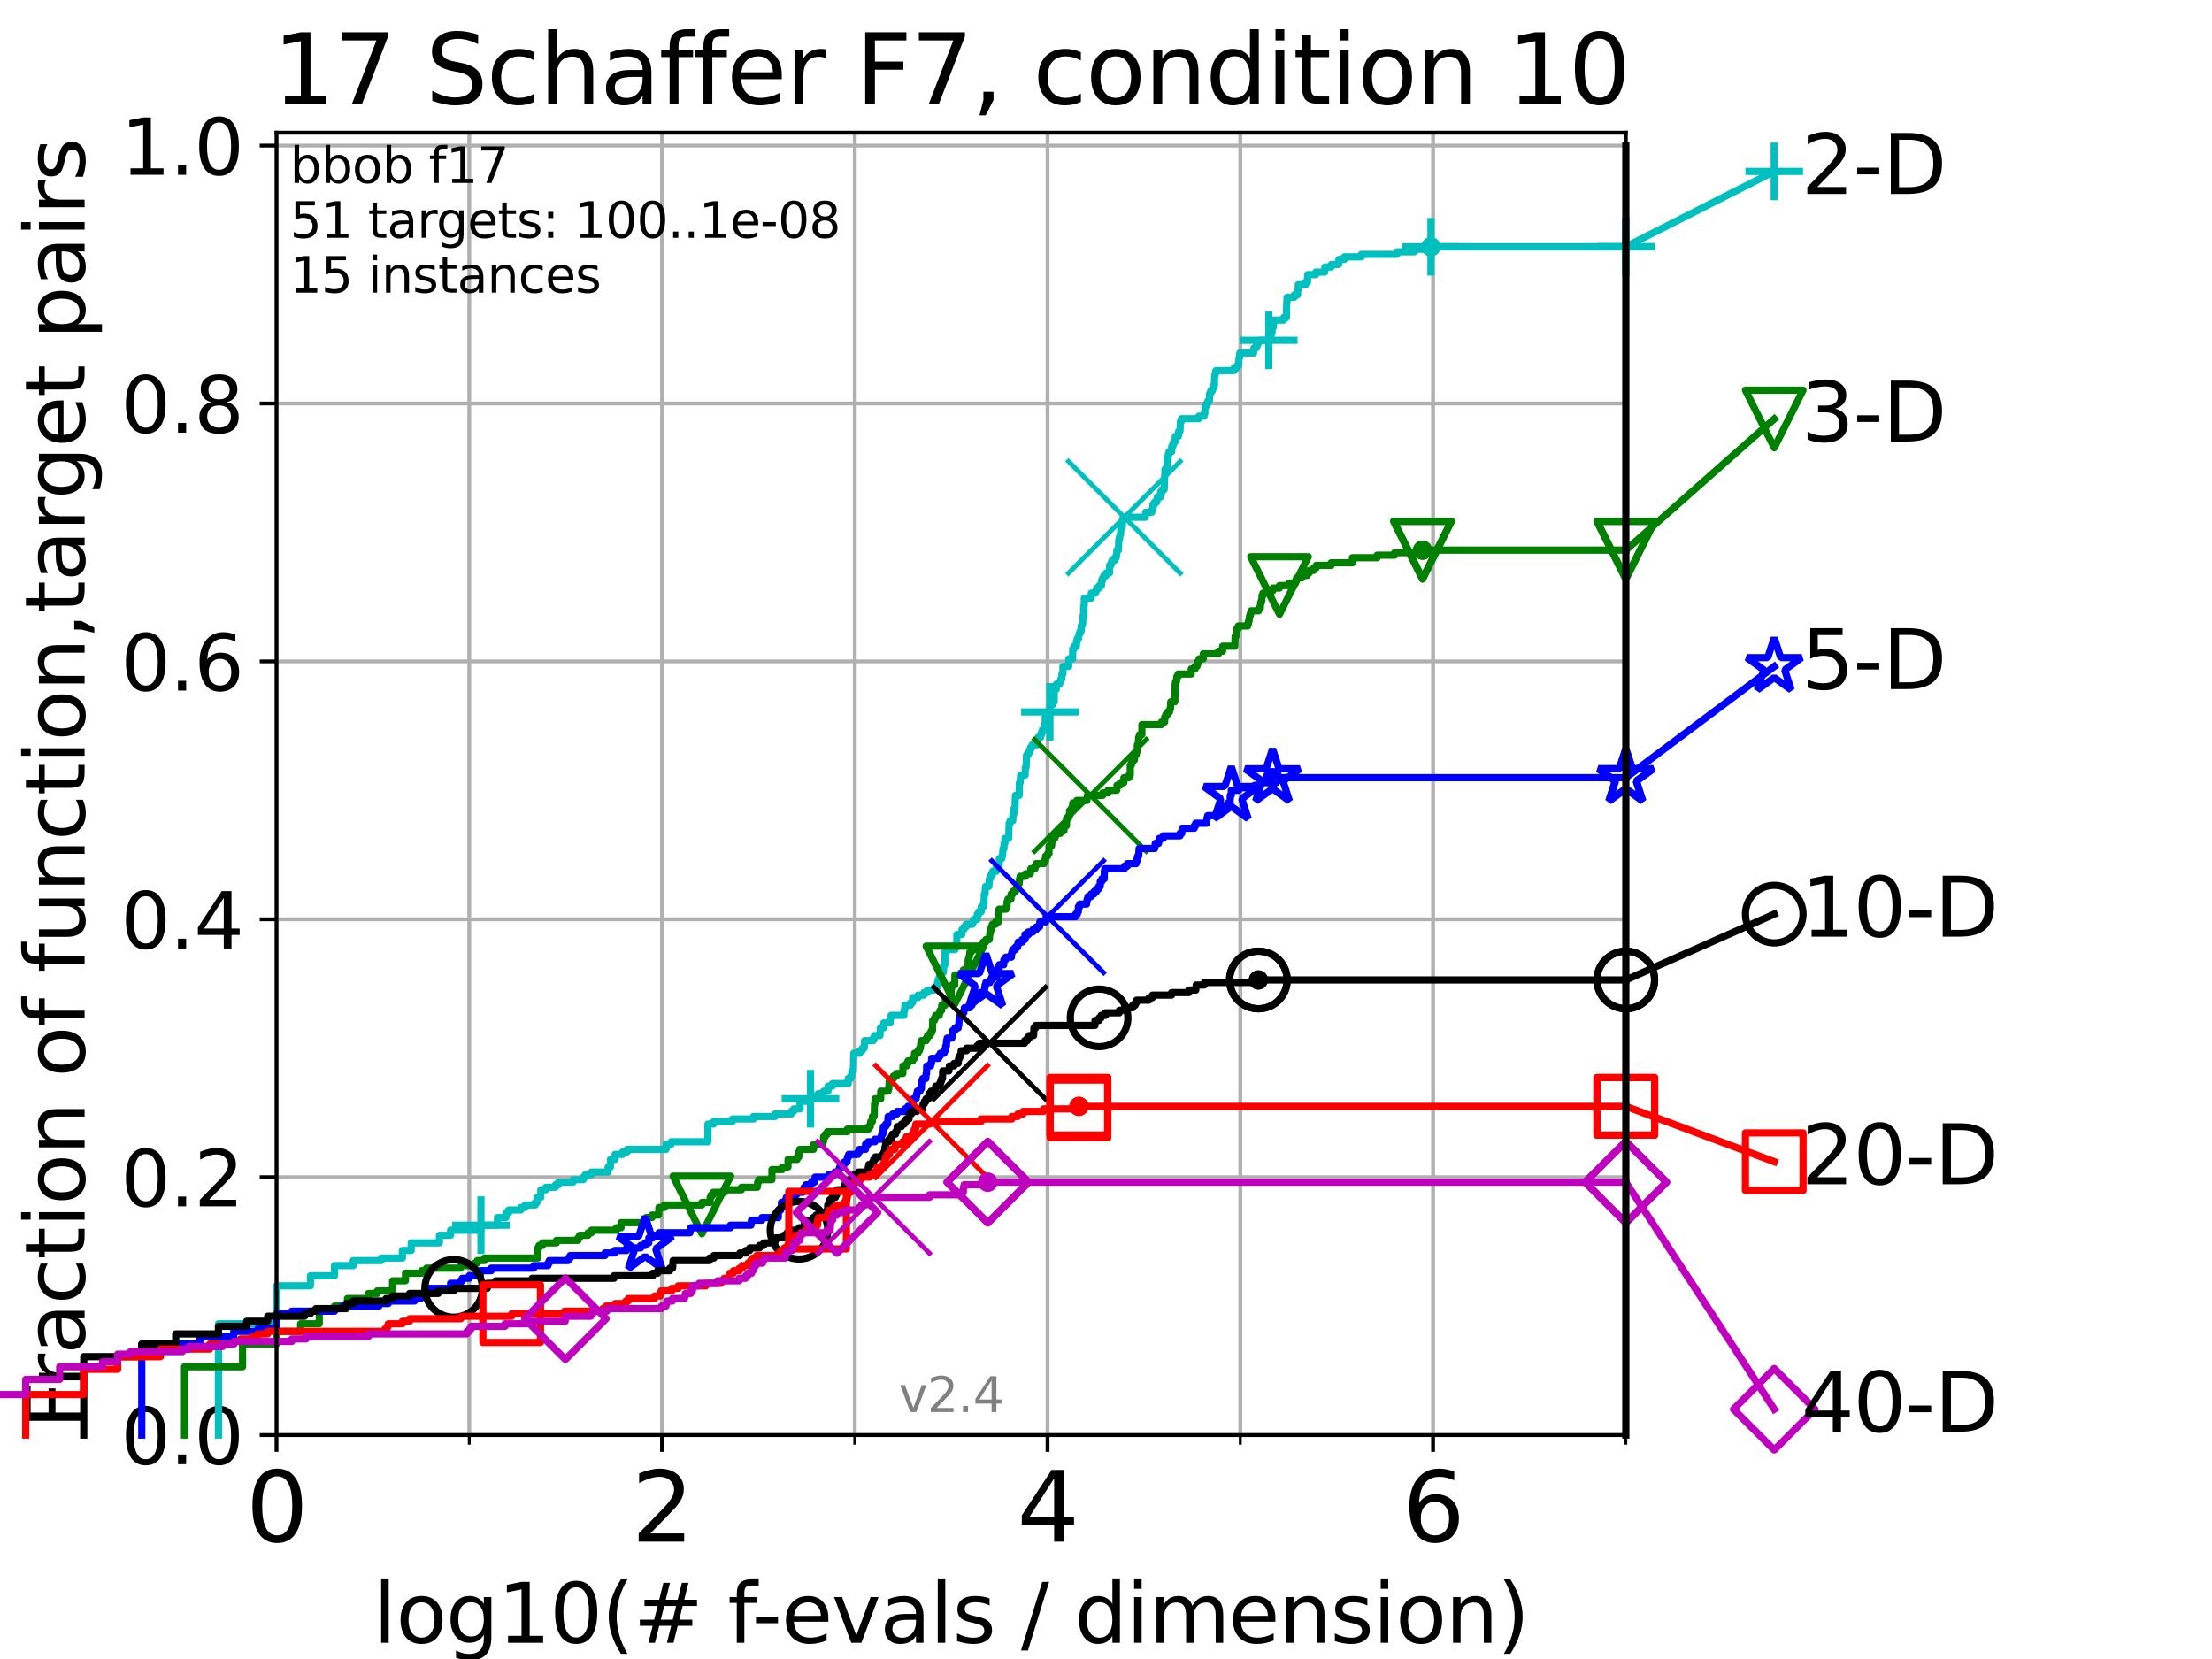 <?xml version="1.0" encoding="utf-8" standalone="no"?>
<!DOCTYPE svg PUBLIC "-//W3C//DTD SVG 1.1//EN"
  "http://www.w3.org/Graphics/SVG/1.1/DTD/svg11.dtd">
<svg height="345.6pt" version="1.1" viewBox="0 0 460.8 345.6" width="460.8pt" xmlns="http://www.w3.org/2000/svg" xmlns:xlink="http://www.w3.org/1999/xlink">
 <defs>
  <style type="text/css">*{stroke-linecap:butt;stroke-linejoin:round;}</style>
 </defs>
 <g id="figure_1">
  <g id="patch_1">
   <path d="M 0 345.6 
L 460.8 345.6 
L 460.8 0 
L 0 0 
z
" style="fill:#ffffff;"/>
  </g>
  <g id="axes_1">
   <g id="patch_2">
    <path d="M 57.6 298.944 
L 338.688 298.944 
L 338.688 27.648 
L 57.6 27.648 
z
" style="fill:#ffffff;"/>
   </g>
   <g id="matplotlib.axis_1">
    <g id="xtick_1">
     <g id="line2d_1">
      <path clip-path="url(#pfc6f107069)" d="M 57.6 298.944 
L 57.6 27.648 
" style="fill:none;stroke:#b0b0b0;stroke-linecap:square;stroke-width:0.8;"/>
     </g>
     <g id="line2d_2">
      <defs>
       <path d="M 0 0 
L 0 3.5 
" id="m467ce4bc36" style="stroke:#000000;stroke-width:0.8;"/>
      </defs>
      <g>
       <use style="stroke:#000000;stroke-width:0.8;" x="57.6" xlink:href="#m467ce4bc36" y="298.944"/>
      </g>
     </g>
     <g id="text_1">
      <!-- 0 -->
      <g transform="translate(51.237 321.141)scale(0.2 -0.2)">
       <defs>
        <path d="M 2034 4250 
Q 1547 4250 1301 3770 
Q 1056 3291 1056 2328 
Q 1056 1369 1301 889 
Q 1547 409 2034 409 
Q 2525 409 2770 889 
Q 3016 1369 3016 2328 
Q 3016 3291 2770 3770 
Q 2525 4250 2034 4250 
z
M 2034 4750 
Q 2819 4750 3233 4129 
Q 3647 3509 3647 2328 
Q 3647 1150 3233 529 
Q 2819 -91 2034 -91 
Q 1250 -91 836 529 
Q 422 1150 422 2328 
Q 422 3509 836 4129 
Q 1250 4750 2034 4750 
z
" id="DejaVuSans-30" transform="scale(0.016)"/>
       </defs>
       <use xlink:href="#DejaVuSans-30"/>
      </g>
     </g>
    </g>
    <g id="xtick_2">
     <g id="line2d_3">
      <path clip-path="url(#pfc6f107069)" d="M 137.911 298.944 
L 137.911 27.648 
" style="fill:none;stroke:#b0b0b0;stroke-linecap:square;stroke-width:0.8;"/>
     </g>
     <g id="line2d_4">
      <g>
       <use style="stroke:#000000;stroke-width:0.8;" x="137.911" xlink:href="#m467ce4bc36" y="298.944"/>
      </g>
     </g>
     <g id="text_2">
      <!-- 2 -->
      <g transform="translate(131.548 321.141)scale(0.2 -0.2)">
       <defs>
        <path d="M 1228 531 
L 3431 531 
L 3431 0 
L 469 0 
L 469 531 
Q 828 903 1448 1529 
Q 2069 2156 2228 2338 
Q 2531 2678 2651 2914 
Q 2772 3150 2772 3378 
Q 2772 3750 2511 3984 
Q 2250 4219 1831 4219 
Q 1534 4219 1204 4116 
Q 875 4013 500 3803 
L 500 4441 
Q 881 4594 1212 4672 
Q 1544 4750 1819 4750 
Q 2544 4750 2975 4387 
Q 3406 4025 3406 3419 
Q 3406 3131 3298 2873 
Q 3191 2616 2906 2266 
Q 2828 2175 2409 1742 
Q 1991 1309 1228 531 
z
" id="DejaVuSans-32" transform="scale(0.016)"/>
       </defs>
       <use xlink:href="#DejaVuSans-32"/>
      </g>
     </g>
    </g>
    <g id="xtick_3">
     <g id="line2d_5">
      <path clip-path="url(#pfc6f107069)" d="M 218.222 298.944 
L 218.222 27.648 
" style="fill:none;stroke:#b0b0b0;stroke-linecap:square;stroke-width:0.8;"/>
     </g>
     <g id="line2d_6">
      <g>
       <use style="stroke:#000000;stroke-width:0.8;" x="218.222" xlink:href="#m467ce4bc36" y="298.944"/>
      </g>
     </g>
     <g id="text_3">
      <!-- 4 -->
      <g transform="translate(211.859 321.141)scale(0.2 -0.2)">
       <defs>
        <path d="M 2419 4116 
L 825 1625 
L 2419 1625 
L 2419 4116 
z
M 2253 4666 
L 3047 4666 
L 3047 1625 
L 3713 1625 
L 3713 1100 
L 3047 1100 
L 3047 0 
L 2419 0 
L 2419 1100 
L 313 1100 
L 313 1709 
L 2253 4666 
z
" id="DejaVuSans-34" transform="scale(0.016)"/>
       </defs>
       <use xlink:href="#DejaVuSans-34"/>
      </g>
     </g>
    </g>
    <g id="xtick_4">
     <g id="line2d_7">
      <path clip-path="url(#pfc6f107069)" d="M 298.533 298.944 
L 298.533 27.648 
" style="fill:none;stroke:#b0b0b0;stroke-linecap:square;stroke-width:0.8;"/>
     </g>
     <g id="line2d_8">
      <g>
       <use style="stroke:#000000;stroke-width:0.8;" x="298.533" xlink:href="#m467ce4bc36" y="298.944"/>
      </g>
     </g>
     <g id="text_4">
      <!-- 6 -->
      <g transform="translate(292.17 321.141)scale(0.2 -0.2)">
       <defs>
        <path d="M 2113 2584 
Q 1688 2584 1439 2293 
Q 1191 2003 1191 1497 
Q 1191 994 1439 701 
Q 1688 409 2113 409 
Q 2538 409 2786 701 
Q 3034 994 3034 1497 
Q 3034 2003 2786 2293 
Q 2538 2584 2113 2584 
z
M 3366 4563 
L 3366 3988 
Q 3128 4100 2886 4159 
Q 2644 4219 2406 4219 
Q 1781 4219 1451 3797 
Q 1122 3375 1075 2522 
Q 1259 2794 1537 2939 
Q 1816 3084 2150 3084 
Q 2853 3084 3261 2657 
Q 3669 2231 3669 1497 
Q 3669 778 3244 343 
Q 2819 -91 2113 -91 
Q 1303 -91 875 529 
Q 447 1150 447 2328 
Q 447 3434 972 4092 
Q 1497 4750 2381 4750 
Q 2619 4750 2861 4703 
Q 3103 4656 3366 4563 
z
" id="DejaVuSans-36" transform="scale(0.016)"/>
       </defs>
       <use xlink:href="#DejaVuSans-36"/>
      </g>
     </g>
    </g>
    <g id="xtick_5">
     <g id="line2d_9">
      <path clip-path="url(#pfc6f107069)" d="M 97.755 298.944 
L 97.755 27.648 
" style="fill:none;stroke:#b0b0b0;stroke-linecap:square;stroke-width:0.8;"/>
     </g>
     <g id="line2d_10">
      <defs>
       <path d="M 0 0 
L 0 2 
" id="me44def00e3" style="stroke:#000000;stroke-width:0.6;"/>
      </defs>
      <g>
       <use style="stroke:#000000;stroke-width:0.6;" x="97.755" xlink:href="#me44def00e3" y="298.944"/>
      </g>
     </g>
    </g>
    <g id="xtick_6">
     <g id="line2d_11">
      <path clip-path="url(#pfc6f107069)" d="M 178.066 298.944 
L 178.066 27.648 
" style="fill:none;stroke:#b0b0b0;stroke-linecap:square;stroke-width:0.8;"/>
     </g>
     <g id="line2d_12">
      <g>
       <use style="stroke:#000000;stroke-width:0.6;" x="178.066" xlink:href="#me44def00e3" y="298.944"/>
      </g>
     </g>
    </g>
    <g id="xtick_7">
     <g id="line2d_13">
      <path clip-path="url(#pfc6f107069)" d="M 258.377 298.944 
L 258.377 27.648 
" style="fill:none;stroke:#b0b0b0;stroke-linecap:square;stroke-width:0.8;"/>
     </g>
     <g id="line2d_14">
      <g>
       <use style="stroke:#000000;stroke-width:0.6;" x="258.377" xlink:href="#me44def00e3" y="298.944"/>
      </g>
     </g>
    </g>
    <g id="xtick_8">
     <g id="line2d_15">
      <path clip-path="url(#pfc6f107069)" d="M 338.688 298.944 
L 338.688 27.648 
" style="fill:none;stroke:#b0b0b0;stroke-linecap:square;stroke-width:0.8;"/>
     </g>
     <g id="line2d_16">
      <g>
       <use style="stroke:#000000;stroke-width:0.6;" x="338.688" xlink:href="#me44def00e3" y="298.944"/>
      </g>
     </g>
    </g>
    <g id="text_5">
     <!-- log10(# f-evals / dimension) -->
     <g transform="translate(77.764 342.218)scale(0.17 -0.17)">
      <defs>
       <path d="M 603 4863 
L 1178 4863 
L 1178 0 
L 603 0 
L 603 4863 
z
" id="DejaVuSans-6c" transform="scale(0.016)"/>
       <path d="M 1959 3097 
Q 1497 3097 1228 2736 
Q 959 2375 959 1747 
Q 959 1119 1226 758 
Q 1494 397 1959 397 
Q 2419 397 2687 759 
Q 2956 1122 2956 1747 
Q 2956 2369 2687 2733 
Q 2419 3097 1959 3097 
z
M 1959 3584 
Q 2709 3584 3137 3096 
Q 3566 2609 3566 1747 
Q 3566 888 3137 398 
Q 2709 -91 1959 -91 
Q 1206 -91 779 398 
Q 353 888 353 1747 
Q 353 2609 779 3096 
Q 1206 3584 1959 3584 
z
" id="DejaVuSans-6f" transform="scale(0.016)"/>
       <path d="M 2906 1791 
Q 2906 2416 2648 2759 
Q 2391 3103 1925 3103 
Q 1463 3103 1205 2759 
Q 947 2416 947 1791 
Q 947 1169 1205 825 
Q 1463 481 1925 481 
Q 2391 481 2648 825 
Q 2906 1169 2906 1791 
z
M 3481 434 
Q 3481 -459 3084 -895 
Q 2688 -1331 1869 -1331 
Q 1566 -1331 1297 -1286 
Q 1028 -1241 775 -1147 
L 775 -588 
Q 1028 -725 1275 -790 
Q 1522 -856 1778 -856 
Q 2344 -856 2625 -561 
Q 2906 -266 2906 331 
L 2906 616 
Q 2728 306 2450 153 
Q 2172 0 1784 0 
Q 1141 0 747 490 
Q 353 981 353 1791 
Q 353 2603 747 3093 
Q 1141 3584 1784 3584 
Q 2172 3584 2450 3431 
Q 2728 3278 2906 2969 
L 2906 3500 
L 3481 3500 
L 3481 434 
z
" id="DejaVuSans-67" transform="scale(0.016)"/>
       <path d="M 794 531 
L 1825 531 
L 1825 4091 
L 703 3866 
L 703 4441 
L 1819 4666 
L 2450 4666 
L 2450 531 
L 3481 531 
L 3481 0 
L 794 0 
L 794 531 
z
" id="DejaVuSans-31" transform="scale(0.016)"/>
       <path d="M 1984 4856 
Q 1566 4138 1362 3434 
Q 1159 2731 1159 2009 
Q 1159 1288 1364 580 
Q 1569 -128 1984 -844 
L 1484 -844 
Q 1016 -109 783 600 
Q 550 1309 550 2009 
Q 550 2706 781 3412 
Q 1013 4119 1484 4856 
L 1984 4856 
z
" id="DejaVuSans-28" transform="scale(0.016)"/>
       <path d="M 3272 2816 
L 2363 2816 
L 2100 1772 
L 3016 1772 
L 3272 2816 
z
M 2803 4594 
L 2478 3297 
L 3391 3297 
L 3719 4594 
L 4219 4594 
L 3897 3297 
L 4872 3297 
L 4872 2816 
L 3775 2816 
L 3519 1772 
L 4513 1772 
L 4513 1294 
L 3397 1294 
L 3072 0 
L 2572 0 
L 2894 1294 
L 1978 1294 
L 1656 0 
L 1153 0 
L 1478 1294 
L 494 1294 
L 494 1772 
L 1594 1772 
L 1856 2816 
L 850 2816 
L 850 3297 
L 1978 3297 
L 2297 4594 
L 2803 4594 
z
" id="DejaVuSans-23" transform="scale(0.016)"/>
       <path id="DejaVuSans-20" transform="scale(0.016)"/>
       <path d="M 2375 4863 
L 2375 4384 
L 1825 4384 
Q 1516 4384 1395 4259 
Q 1275 4134 1275 3809 
L 1275 3500 
L 2222 3500 
L 2222 3053 
L 1275 3053 
L 1275 0 
L 697 0 
L 697 3053 
L 147 3053 
L 147 3500 
L 697 3500 
L 697 3744 
Q 697 4328 969 4595 
Q 1241 4863 1831 4863 
L 2375 4863 
z
" id="DejaVuSans-66" transform="scale(0.016)"/>
       <path d="M 313 2009 
L 1997 2009 
L 1997 1497 
L 313 1497 
L 313 2009 
z
" id="DejaVuSans-2d" transform="scale(0.016)"/>
       <path d="M 3597 1894 
L 3597 1613 
L 953 1613 
Q 991 1019 1311 708 
Q 1631 397 2203 397 
Q 2534 397 2845 478 
Q 3156 559 3463 722 
L 3463 178 
Q 3153 47 2828 -22 
Q 2503 -91 2169 -91 
Q 1331 -91 842 396 
Q 353 884 353 1716 
Q 353 2575 817 3079 
Q 1281 3584 2069 3584 
Q 2775 3584 3186 3129 
Q 3597 2675 3597 1894 
z
M 3022 2063 
Q 3016 2534 2758 2815 
Q 2500 3097 2075 3097 
Q 1594 3097 1305 2825 
Q 1016 2553 972 2059 
L 3022 2063 
z
" id="DejaVuSans-65" transform="scale(0.016)"/>
       <path d="M 191 3500 
L 800 3500 
L 1894 563 
L 2988 3500 
L 3597 3500 
L 2284 0 
L 1503 0 
L 191 3500 
z
" id="DejaVuSans-76" transform="scale(0.016)"/>
       <path d="M 2194 1759 
Q 1497 1759 1228 1600 
Q 959 1441 959 1056 
Q 959 750 1161 570 
Q 1363 391 1709 391 
Q 2188 391 2477 730 
Q 2766 1069 2766 1631 
L 2766 1759 
L 2194 1759 
z
M 3341 1997 
L 3341 0 
L 2766 0 
L 2766 531 
Q 2569 213 2275 61 
Q 1981 -91 1556 -91 
Q 1019 -91 701 211 
Q 384 513 384 1019 
Q 384 1609 779 1909 
Q 1175 2209 1959 2209 
L 2766 2209 
L 2766 2266 
Q 2766 2663 2505 2880 
Q 2244 3097 1772 3097 
Q 1472 3097 1187 3025 
Q 903 2953 641 2809 
L 641 3341 
Q 956 3463 1253 3523 
Q 1550 3584 1831 3584 
Q 2591 3584 2966 3190 
Q 3341 2797 3341 1997 
z
" id="DejaVuSans-61" transform="scale(0.016)"/>
       <path d="M 2834 3397 
L 2834 2853 
Q 2591 2978 2328 3040 
Q 2066 3103 1784 3103 
Q 1356 3103 1142 2972 
Q 928 2841 928 2578 
Q 928 2378 1081 2264 
Q 1234 2150 1697 2047 
L 1894 2003 
Q 2506 1872 2764 1633 
Q 3022 1394 3022 966 
Q 3022 478 2636 193 
Q 2250 -91 1575 -91 
Q 1294 -91 989 -36 
Q 684 19 347 128 
L 347 722 
Q 666 556 975 473 
Q 1284 391 1588 391 
Q 1994 391 2212 530 
Q 2431 669 2431 922 
Q 2431 1156 2273 1281 
Q 2116 1406 1581 1522 
L 1381 1569 
Q 847 1681 609 1914 
Q 372 2147 372 2553 
Q 372 3047 722 3315 
Q 1072 3584 1716 3584 
Q 2034 3584 2315 3537 
Q 2597 3491 2834 3397 
z
" id="DejaVuSans-73" transform="scale(0.016)"/>
       <path d="M 1625 4666 
L 2156 4666 
L 531 -594 
L 0 -594 
L 1625 4666 
z
" id="DejaVuSans-2f" transform="scale(0.016)"/>
       <path d="M 2906 2969 
L 2906 4863 
L 3481 4863 
L 3481 0 
L 2906 0 
L 2906 525 
Q 2725 213 2448 61 
Q 2172 -91 1784 -91 
Q 1150 -91 751 415 
Q 353 922 353 1747 
Q 353 2572 751 3078 
Q 1150 3584 1784 3584 
Q 2172 3584 2448 3432 
Q 2725 3281 2906 2969 
z
M 947 1747 
Q 947 1113 1208 752 
Q 1469 391 1925 391 
Q 2381 391 2643 752 
Q 2906 1113 2906 1747 
Q 2906 2381 2643 2742 
Q 2381 3103 1925 3103 
Q 1469 3103 1208 2742 
Q 947 2381 947 1747 
z
" id="DejaVuSans-64" transform="scale(0.016)"/>
       <path d="M 603 3500 
L 1178 3500 
L 1178 0 
L 603 0 
L 603 3500 
z
M 603 4863 
L 1178 4863 
L 1178 4134 
L 603 4134 
L 603 4863 
z
" id="DejaVuSans-69" transform="scale(0.016)"/>
       <path d="M 3328 2828 
Q 3544 3216 3844 3400 
Q 4144 3584 4550 3584 
Q 5097 3584 5394 3201 
Q 5691 2819 5691 2113 
L 5691 0 
L 5113 0 
L 5113 2094 
Q 5113 2597 4934 2840 
Q 4756 3084 4391 3084 
Q 3944 3084 3684 2787 
Q 3425 2491 3425 1978 
L 3425 0 
L 2847 0 
L 2847 2094 
Q 2847 2600 2669 2842 
Q 2491 3084 2119 3084 
Q 1678 3084 1418 2786 
Q 1159 2488 1159 1978 
L 1159 0 
L 581 0 
L 581 3500 
L 1159 3500 
L 1159 2956 
Q 1356 3278 1631 3431 
Q 1906 3584 2284 3584 
Q 2666 3584 2933 3390 
Q 3200 3197 3328 2828 
z
" id="DejaVuSans-6d" transform="scale(0.016)"/>
       <path d="M 3513 2113 
L 3513 0 
L 2938 0 
L 2938 2094 
Q 2938 2591 2744 2837 
Q 2550 3084 2163 3084 
Q 1697 3084 1428 2787 
Q 1159 2491 1159 1978 
L 1159 0 
L 581 0 
L 581 3500 
L 1159 3500 
L 1159 2956 
Q 1366 3272 1645 3428 
Q 1925 3584 2291 3584 
Q 2894 3584 3203 3211 
Q 3513 2838 3513 2113 
z
" id="DejaVuSans-6e" transform="scale(0.016)"/>
       <path d="M 513 4856 
L 1013 4856 
Q 1481 4119 1714 3412 
Q 1947 2706 1947 2009 
Q 1947 1309 1714 600 
Q 1481 -109 1013 -844 
L 513 -844 
Q 928 -128 1133 580 
Q 1338 1288 1338 2009 
Q 1338 2731 1133 3434 
Q 928 4138 513 4856 
z
" id="DejaVuSans-29" transform="scale(0.016)"/>
      </defs>
      <use xlink:href="#DejaVuSans-6c"/>
      <use x="27.783" xlink:href="#DejaVuSans-6f"/>
      <use x="88.965" xlink:href="#DejaVuSans-67"/>
      <use x="152.441" xlink:href="#DejaVuSans-31"/>
      <use x="216.064" xlink:href="#DejaVuSans-30"/>
      <use x="279.688" xlink:href="#DejaVuSans-28"/>
      <use x="318.701" xlink:href="#DejaVuSans-23"/>
      <use x="402.49" xlink:href="#DejaVuSans-20"/>
      <use x="434.277" xlink:href="#DejaVuSans-66"/>
      <use x="463.982" xlink:href="#DejaVuSans-2d"/>
      <use x="500.066" xlink:href="#DejaVuSans-65"/>
      <use x="561.59" xlink:href="#DejaVuSans-76"/>
      <use x="620.77" xlink:href="#DejaVuSans-61"/>
      <use x="682.049" xlink:href="#DejaVuSans-6c"/>
      <use x="709.832" xlink:href="#DejaVuSans-73"/>
      <use x="761.932" xlink:href="#DejaVuSans-20"/>
      <use x="793.719" xlink:href="#DejaVuSans-2f"/>
      <use x="827.41" xlink:href="#DejaVuSans-20"/>
      <use x="859.197" xlink:href="#DejaVuSans-64"/>
      <use x="922.674" xlink:href="#DejaVuSans-69"/>
      <use x="950.457" xlink:href="#DejaVuSans-6d"/>
      <use x="1047.869" xlink:href="#DejaVuSans-65"/>
      <use x="1109.393" xlink:href="#DejaVuSans-6e"/>
      <use x="1172.771" xlink:href="#DejaVuSans-73"/>
      <use x="1224.871" xlink:href="#DejaVuSans-69"/>
      <use x="1252.654" xlink:href="#DejaVuSans-6f"/>
      <use x="1313.836" xlink:href="#DejaVuSans-6e"/>
      <use x="1377.215" xlink:href="#DejaVuSans-29"/>
     </g>
    </g>
   </g>
   <g id="matplotlib.axis_2">
    <g id="ytick_1">
     <g id="line2d_17">
      <path clip-path="url(#pfc6f107069)" d="M 57.6 298.944 
L 338.688 298.944 
" style="fill:none;stroke:#b0b0b0;stroke-linecap:square;stroke-width:0.8;"/>
     </g>
     <g id="line2d_18">
      <defs>
       <path d="M 0 0 
L -3.5 0 
" id="m6eaf339d72" style="stroke:#000000;stroke-width:0.8;"/>
      </defs>
      <g>
       <use style="stroke:#000000;stroke-width:0.8;" x="57.6" xlink:href="#m6eaf339d72" y="298.944"/>
      </g>
     </g>
     <g id="text_6">
      <!-- 0.0 -->
      <g transform="translate(25.155 305.023)scale(0.16 -0.16)">
       <defs>
        <path d="M 684 794 
L 1344 794 
L 1344 0 
L 684 0 
L 684 794 
z
" id="DejaVuSans-2e" transform="scale(0.016)"/>
       </defs>
       <use xlink:href="#DejaVuSans-30"/>
       <use x="63.623" xlink:href="#DejaVuSans-2e"/>
       <use x="95.41" xlink:href="#DejaVuSans-30"/>
      </g>
     </g>
    </g>
    <g id="ytick_2">
     <g id="line2d_19">
      <path clip-path="url(#pfc6f107069)" d="M 57.6 245.222 
L 338.688 245.222 
" style="fill:none;stroke:#b0b0b0;stroke-linecap:square;stroke-width:0.8;"/>
     </g>
     <g id="line2d_20">
      <g>
       <use style="stroke:#000000;stroke-width:0.8;" x="57.6" xlink:href="#m6eaf339d72" y="245.222"/>
      </g>
     </g>
     <g id="text_7">
      <!-- 0.2 -->
      <g transform="translate(25.155 251.301)scale(0.16 -0.16)">
       <use xlink:href="#DejaVuSans-30"/>
       <use x="63.623" xlink:href="#DejaVuSans-2e"/>
       <use x="95.41" xlink:href="#DejaVuSans-32"/>
      </g>
     </g>
    </g>
    <g id="ytick_3">
     <g id="line2d_21">
      <path clip-path="url(#pfc6f107069)" d="M 57.6 191.5 
L 338.688 191.5 
" style="fill:none;stroke:#b0b0b0;stroke-linecap:square;stroke-width:0.8;"/>
     </g>
     <g id="line2d_22">
      <g>
       <use style="stroke:#000000;stroke-width:0.8;" x="57.6" xlink:href="#m6eaf339d72" y="191.5"/>
      </g>
     </g>
     <g id="text_8">
      <!-- 0.4 -->
      <g transform="translate(25.155 197.579)scale(0.16 -0.16)">
       <use xlink:href="#DejaVuSans-30"/>
       <use x="63.623" xlink:href="#DejaVuSans-2e"/>
       <use x="95.41" xlink:href="#DejaVuSans-34"/>
      </g>
     </g>
    </g>
    <g id="ytick_4">
     <g id="line2d_23">
      <path clip-path="url(#pfc6f107069)" d="M 57.6 137.778 
L 338.688 137.778 
" style="fill:none;stroke:#b0b0b0;stroke-linecap:square;stroke-width:0.8;"/>
     </g>
     <g id="line2d_24">
      <g>
       <use style="stroke:#000000;stroke-width:0.8;" x="57.6" xlink:href="#m6eaf339d72" y="137.778"/>
      </g>
     </g>
     <g id="text_9">
      <!-- 0.6 -->
      <g transform="translate(25.155 143.857)scale(0.16 -0.16)">
       <use xlink:href="#DejaVuSans-30"/>
       <use x="63.623" xlink:href="#DejaVuSans-2e"/>
       <use x="95.41" xlink:href="#DejaVuSans-36"/>
      </g>
     </g>
    </g>
    <g id="ytick_5">
     <g id="line2d_25">
      <path clip-path="url(#pfc6f107069)" d="M 57.6 84.056 
L 338.688 84.056 
" style="fill:none;stroke:#b0b0b0;stroke-linecap:square;stroke-width:0.8;"/>
     </g>
     <g id="line2d_26">
      <g>
       <use style="stroke:#000000;stroke-width:0.8;" x="57.6" xlink:href="#m6eaf339d72" y="84.056"/>
      </g>
     </g>
     <g id="text_10">
      <!-- 0.8 -->
      <g transform="translate(25.155 90.135)scale(0.16 -0.16)">
       <defs>
        <path d="M 2034 2216 
Q 1584 2216 1326 1975 
Q 1069 1734 1069 1313 
Q 1069 891 1326 650 
Q 1584 409 2034 409 
Q 2484 409 2743 651 
Q 3003 894 3003 1313 
Q 3003 1734 2745 1975 
Q 2488 2216 2034 2216 
z
M 1403 2484 
Q 997 2584 770 2862 
Q 544 3141 544 3541 
Q 544 4100 942 4425 
Q 1341 4750 2034 4750 
Q 2731 4750 3128 4425 
Q 3525 4100 3525 3541 
Q 3525 3141 3298 2862 
Q 3072 2584 2669 2484 
Q 3125 2378 3379 2068 
Q 3634 1759 3634 1313 
Q 3634 634 3220 271 
Q 2806 -91 2034 -91 
Q 1263 -91 848 271 
Q 434 634 434 1313 
Q 434 1759 690 2068 
Q 947 2378 1403 2484 
z
M 1172 3481 
Q 1172 3119 1398 2916 
Q 1625 2713 2034 2713 
Q 2441 2713 2670 2916 
Q 2900 3119 2900 3481 
Q 2900 3844 2670 4047 
Q 2441 4250 2034 4250 
Q 1625 4250 1398 4047 
Q 1172 3844 1172 3481 
z
" id="DejaVuSans-38" transform="scale(0.016)"/>
       </defs>
       <use xlink:href="#DejaVuSans-30"/>
       <use x="63.623" xlink:href="#DejaVuSans-2e"/>
       <use x="95.41" xlink:href="#DejaVuSans-38"/>
      </g>
     </g>
    </g>
    <g id="ytick_6">
     <g id="line2d_27">
      <path clip-path="url(#pfc6f107069)" d="M 57.6 30.334 
L 338.688 30.334 
" style="fill:none;stroke:#b0b0b0;stroke-linecap:square;stroke-width:0.8;"/>
     </g>
     <g id="line2d_28">
      <g>
       <use style="stroke:#000000;stroke-width:0.8;" x="57.6" xlink:href="#m6eaf339d72" y="30.334"/>
      </g>
     </g>
     <g id="text_11">
      <!-- 1.0 -->
      <g transform="translate(25.155 36.413)scale(0.16 -0.16)">
       <use xlink:href="#DejaVuSans-31"/>
       <use x="63.623" xlink:href="#DejaVuSans-2e"/>
       <use x="95.41" xlink:href="#DejaVuSans-30"/>
      </g>
     </g>
    </g>
    <g id="text_12">
     <!-- Fraction of function,target pairs -->
     <g transform="translate(17.62 297.681)rotate(-90)scale(0.17 -0.17)">
      <defs>
       <path d="M 628 4666 
L 3309 4666 
L 3309 4134 
L 1259 4134 
L 1259 2759 
L 3109 2759 
L 3109 2228 
L 1259 2228 
L 1259 0 
L 628 0 
L 628 4666 
z
" id="DejaVuSans-46" transform="scale(0.016)"/>
       <path d="M 2631 2963 
Q 2534 3019 2420 3045 
Q 2306 3072 2169 3072 
Q 1681 3072 1420 2755 
Q 1159 2438 1159 1844 
L 1159 0 
L 581 0 
L 581 3500 
L 1159 3500 
L 1159 2956 
Q 1341 3275 1631 3429 
Q 1922 3584 2338 3584 
Q 2397 3584 2469 3576 
Q 2541 3569 2628 3553 
L 2631 2963 
z
" id="DejaVuSans-72" transform="scale(0.016)"/>
       <path d="M 3122 3366 
L 3122 2828 
Q 2878 2963 2633 3030 
Q 2388 3097 2138 3097 
Q 1578 3097 1268 2742 
Q 959 2388 959 1747 
Q 959 1106 1268 751 
Q 1578 397 2138 397 
Q 2388 397 2633 464 
Q 2878 531 3122 666 
L 3122 134 
Q 2881 22 2623 -34 
Q 2366 -91 2075 -91 
Q 1284 -91 818 406 
Q 353 903 353 1747 
Q 353 2603 823 3093 
Q 1294 3584 2113 3584 
Q 2378 3584 2631 3529 
Q 2884 3475 3122 3366 
z
" id="DejaVuSans-63" transform="scale(0.016)"/>
       <path d="M 1172 4494 
L 1172 3500 
L 2356 3500 
L 2356 3053 
L 1172 3053 
L 1172 1153 
Q 1172 725 1289 603 
Q 1406 481 1766 481 
L 2356 481 
L 2356 0 
L 1766 0 
Q 1100 0 847 248 
Q 594 497 594 1153 
L 594 3053 
L 172 3053 
L 172 3500 
L 594 3500 
L 594 4494 
L 1172 4494 
z
" id="DejaVuSans-74" transform="scale(0.016)"/>
       <path d="M 544 1381 
L 544 3500 
L 1119 3500 
L 1119 1403 
Q 1119 906 1312 657 
Q 1506 409 1894 409 
Q 2359 409 2629 706 
Q 2900 1003 2900 1516 
L 2900 3500 
L 3475 3500 
L 3475 0 
L 2900 0 
L 2900 538 
Q 2691 219 2414 64 
Q 2138 -91 1772 -91 
Q 1169 -91 856 284 
Q 544 659 544 1381 
z
M 1991 3584 
L 1991 3584 
z
" id="DejaVuSans-75" transform="scale(0.016)"/>
       <path d="M 750 794 
L 1409 794 
L 1409 256 
L 897 -744 
L 494 -744 
L 750 256 
L 750 794 
z
" id="DejaVuSans-2c" transform="scale(0.016)"/>
       <path d="M 1159 525 
L 1159 -1331 
L 581 -1331 
L 581 3500 
L 1159 3500 
L 1159 2969 
Q 1341 3281 1617 3432 
Q 1894 3584 2278 3584 
Q 2916 3584 3314 3078 
Q 3713 2572 3713 1747 
Q 3713 922 3314 415 
Q 2916 -91 2278 -91 
Q 1894 -91 1617 61 
Q 1341 213 1159 525 
z
M 3116 1747 
Q 3116 2381 2855 2742 
Q 2594 3103 2138 3103 
Q 1681 3103 1420 2742 
Q 1159 2381 1159 1747 
Q 1159 1113 1420 752 
Q 1681 391 2138 391 
Q 2594 391 2855 752 
Q 3116 1113 3116 1747 
z
" id="DejaVuSans-70" transform="scale(0.016)"/>
      </defs>
      <use xlink:href="#DejaVuSans-46"/>
      <use x="50.27" xlink:href="#DejaVuSans-72"/>
      <use x="91.383" xlink:href="#DejaVuSans-61"/>
      <use x="152.662" xlink:href="#DejaVuSans-63"/>
      <use x="207.643" xlink:href="#DejaVuSans-74"/>
      <use x="246.852" xlink:href="#DejaVuSans-69"/>
      <use x="274.635" xlink:href="#DejaVuSans-6f"/>
      <use x="335.816" xlink:href="#DejaVuSans-6e"/>
      <use x="399.195" xlink:href="#DejaVuSans-20"/>
      <use x="430.982" xlink:href="#DejaVuSans-6f"/>
      <use x="492.164" xlink:href="#DejaVuSans-66"/>
      <use x="527.369" xlink:href="#DejaVuSans-20"/>
      <use x="559.156" xlink:href="#DejaVuSans-66"/>
      <use x="594.361" xlink:href="#DejaVuSans-75"/>
      <use x="657.74" xlink:href="#DejaVuSans-6e"/>
      <use x="721.119" xlink:href="#DejaVuSans-63"/>
      <use x="776.1" xlink:href="#DejaVuSans-74"/>
      <use x="815.309" xlink:href="#DejaVuSans-69"/>
      <use x="843.092" xlink:href="#DejaVuSans-6f"/>
      <use x="904.273" xlink:href="#DejaVuSans-6e"/>
      <use x="967.652" xlink:href="#DejaVuSans-2c"/>
      <use x="999.439" xlink:href="#DejaVuSans-74"/>
      <use x="1038.648" xlink:href="#DejaVuSans-61"/>
      <use x="1099.928" xlink:href="#DejaVuSans-72"/>
      <use x="1139.291" xlink:href="#DejaVuSans-67"/>
      <use x="1202.768" xlink:href="#DejaVuSans-65"/>
      <use x="1264.291" xlink:href="#DejaVuSans-74"/>
      <use x="1303.5" xlink:href="#DejaVuSans-20"/>
      <use x="1335.287" xlink:href="#DejaVuSans-70"/>
      <use x="1398.764" xlink:href="#DejaVuSans-61"/>
      <use x="1460.043" xlink:href="#DejaVuSans-69"/>
      <use x="1487.826" xlink:href="#DejaVuSans-72"/>
      <use x="1528.939" xlink:href="#DejaVuSans-73"/>
     </g>
    </g>
   </g>
   <g id="line2d_29">
    <defs>
     <path d="M 0 1.5 
C 0.398 1.5 0.779 1.342 1.061 1.061 
C 1.342 0.779 1.5 0.398 1.5 0 
C 1.5 -0.398 1.342 -0.779 1.061 -1.061 
C 0.779 -1.342 0.398 -1.5 0 -1.5 
C -0.398 -1.5 -0.779 -1.342 -1.061 -1.061 
C -1.342 -0.779 -1.5 -0.398 -1.5 0 
C -1.5 0.398 -1.342 0.779 -1.061 1.061 
C -0.779 1.342 -0.398 1.5 0 1.5 
z
" id="m5e7ed6238c" style="stroke:#00bfbf;"/>
    </defs>
    <g>
     <use style="fill:#00bfbf;stroke:#00bfbf;" x="298.093" xlink:href="#m5e7ed6238c" y="51.402"/>
     <use style="fill:#00bfbf;stroke:#00bfbf;" x="298.093" xlink:href="#m5e7ed6238c" y="51.402"/>
    </g>
   </g>
   <g id="line2d_30">
    <path d="M 45.512 298.944 
L 45.512 275.77 
L 57.6 275.77 
L 57.6 267.87 
L 64.671 267.87 
L 64.671 265.763 
L 69.688 265.763 
L 69.688 263.656 
L 73.579 263.656 
L 73.579 262.603 
L 79.447 262.603 
L 79.447 262.076 
L 83.83 262.076 
L 83.83 260.496 
L 85.667 260.496 
L 85.667 258.916 
L 91.535 258.916 
L 91.535 257.336 
L 93.864 257.336 
L 93.864 256.282 
L 100.193 256.282 
L 100.193 255.229 
L 103.623 255.229 
L 103.623 253.649 
L 105.398 253.649 
L 105.398 252.596 
L 105.952 252.596 
L 105.952 252.069 
L 108.484 252.069 
L 108.484 251.542 
L 109.402 251.542 
L 109.402 251.016 
L 111.506 251.016 
L 111.506 250.489 
L 111.897 250.489 
L 111.897 249.436 
L 112.656 249.436 
L 112.656 247.855 
L 113.735 247.855 
L 113.735 247.329 
L 115.711 247.329 
L 115.711 246.802 
L 116.323 246.802 
L 116.323 246.275 
L 119.352 246.275 
L 119.352 245.749 
L 121.49 245.749 
L 121.49 245.222 
L 121.931 245.222 
L 121.931 244.695 
L 123.193 244.695 
L 123.193 244.169 
L 126.674 244.169 
L 126.674 243.115 
L 127.165 243.115 
L 127.165 241.535 
L 128.108 241.535 
L 128.108 240.482 
L 129.714 240.482 
L 129.714 239.955 
L 130.665 239.955 
L 130.665 239.428 
L 138.762 239.428 
L 138.762 238.375 
L 139.809 238.375 
L 139.809 237.848 
L 147.47 237.848 
L 147.47 234.162 
L 148.686 234.162 
L 148.686 233.635 
L 152.55 233.635 
L 152.55 233.108 
L 156.953 233.108 
L 156.953 232.582 
L 161.488 232.582 
L 161.488 232.055 
L 164.825 232.055 
L 164.825 231.528 
L 165.339 231.528 
L 165.339 231.001 
L 166.662 231.001 
L 166.662 229.421 
L 168.761 229.421 
L 168.835 228.368 
L 170.419 228.368 
L 170.419 227.841 
L 171.57 227.841 
L 171.57 227.315 
L 172.494 227.315 
L 172.494 226.261 
L 173.406 226.261 
L 173.406 225.735 
L 176.697 225.735 
L 176.697 224.681 
L 177.218 224.681 
L 177.218 224.155 
L 177.445 224.155 
L 177.445 223.101 
L 177.767 223.101 
L 177.847 219.414 
L 179.082 219.414 
L 179.082 218.888 
L 179.609 218.888 
L 179.609 218.361 
L 180.027 218.361 
L 180.105 216.781 
L 181.923 216.781 
L 181.923 216.254 
L 182.173 216.254 
L 182.173 215.728 
L 183.319 215.728 
L 183.397 214.148 
L 184.04 214.148 
L 184.095 213.094 
L 185.454 213.094 
L 185.454 212.041 
L 185.636 212.041 
L 185.636 211.514 
L 188.293 211.514 
L 188.327 210.461 
L 188.471 210.461 
L 188.495 209.407 
L 189.681 209.407 
L 189.681 208.881 
L 190.115 208.881 
L 190.115 207.827 
L 191.244 207.827 
L 191.244 207.301 
L 192.455 207.301 
L 192.455 206.774 
L 193.203 206.774 
L 193.203 206.247 
L 194.615 206.247 
L 194.615 205.721 
L 195.177 205.721 
L 195.177 205.194 
L 195.3 205.194 
L 195.3 204.667 
L 195.42 204.667 
L 195.42 204.141 
L 195.622 204.141 
L 195.622 203.614 
L 195.765 203.614 
L 195.765 202.56 
L 196.513 202.56 
L 196.604 200.98 
L 196.822 200.98 
L 196.822 198.347 
L 197.047 198.347 
L 197.047 197.82 
L 198.945 197.82 
L 198.945 197.294 
L 199.287 197.294 
L 199.331 194.66 
L 200.364 194.66 
L 200.41 193.607 
L 200.802 193.607 
L 200.802 193.08 
L 201.256 193.08 
L 201.256 192.553 
L 202.558 192.553 
L 202.558 192.027 
L 202.859 192.027 
L 202.859 191.5 
L 203.57 191.5 
L 203.57 190.447 
L 203.893 190.447 
L 203.893 189.92 
L 204.406 189.92 
L 204.406 188.867 
L 204.853 188.867 
L 204.853 188.34 
L 204.98 188.34 
L 205.045 186.233 
L 205.197 186.233 
L 205.305 184.653 
L 206.006 184.653 
L 206.09 183.073 
L 206.276 183.073 
L 206.276 182.546 
L 206.52 182.546 
L 206.52 182.02 
L 206.813 182.02 
L 206.813 181.493 
L 207.558 181.493 
L 207.558 180.44 
L 208.012 180.44 
L 208.012 179.913 
L 208.161 179.913 
L 208.161 178.86 
L 208.707 178.86 
L 208.707 178.333 
L 208.831 178.333 
L 208.939 176.753 
L 209.159 176.753 
L 209.159 175.699 
L 209.337 175.699 
L 209.337 174.646 
L 210.128 174.646 
L 210.217 171.486 
L 210.437 171.486 
L 210.437 170.959 
L 210.982 170.959 
L 210.982 169.906 
L 211.108 169.906 
L 211.108 169.379 
L 211.253 169.379 
L 211.253 168.326 
L 211.456 168.326 
L 211.527 165.692 
L 212.316 165.692 
L 212.353 163.059 
L 212.516 163.059 
L 212.621 161.479 
L 213.554 161.479 
L 213.585 159.899 
L 213.752 159.899 
L 213.852 157.265 
L 214.221 157.265 
L 214.221 156.739 
L 214.477 156.739 
L 214.477 156.212 
L 214.682 156.212 
L 214.682 155.685 
L 215.022 155.685 
L 215.022 155.159 
L 216.003 155.159 
L 216.078 154.105 
L 216.273 154.105 
L 216.273 153.579 
L 216.802 153.579 
L 216.802 153.052 
L 216.96 153.052 
L 216.96 152.525 
L 217.159 152.525 
L 217.159 151.999 
L 217.484 151.999 
L 217.484 150.945 
L 217.736 150.945 
L 217.736 149.365 
L 218.462 149.365 
L 218.462 148.312 
L 218.718 148.312 
L 218.758 146.732 
L 219.369 146.732 
L 219.369 146.205 
L 219.602 146.205 
L 219.633 143.572 
L 220.051 143.572 
L 220.051 142.518 
L 220.732 142.518 
L 220.732 141.992 
L 220.966 141.992 
L 220.966 141.465 
L 221.207 141.465 
L 221.207 140.411 
L 221.423 140.411 
L 221.423 138.831 
L 222.635 138.831 
L 222.635 137.251 
L 223.464 137.251 
L 223.464 135.145 
L 223.76 135.145 
L 223.76 134.618 
L 224.237 134.618 
L 224.237 133.565 
L 224.401 133.565 
L 224.401 133.038 
L 224.687 133.038 
L 224.79 131.985 
L 225.007 131.985 
L 225.007 131.458 
L 225.228 131.458 
L 225.228 130.404 
L 225.409 130.404 
L 225.409 129.878 
L 225.544 129.878 
L 225.587 128.298 
L 225.745 128.298 
L 225.745 126.191 
L 225.871 126.191 
L 225.871 124.611 
L 227.323 124.611 
L 227.323 123.558 
L 228.255 123.558 
L 228.255 123.031 
L 228.435 123.031 
L 228.435 122.504 
L 229.016 122.504 
L 229.016 121.977 
L 229.458 121.977 
L 229.458 120.924 
L 229.692 120.924 
L 229.692 120.397 
L 229.988 120.397 
L 229.988 119.871 
L 230.46 119.871 
L 230.46 119.344 
L 231.145 119.344 
L 231.145 117.764 
L 231.445 117.764 
L 231.445 117.237 
L 231.643 117.237 
L 231.643 116.711 
L 232.231 116.711 
L 232.231 116.184 
L 232.522 116.184 
L 232.522 115.657 
L 232.634 115.657 
L 232.665 114.604 
L 232.996 114.604 
L 233.05 112.497 
L 233.158 112.497 
L 233.158 111.97 
L 233.279 111.97 
L 233.279 111.444 
L 233.416 111.444 
L 233.519 109.864 
L 233.793 109.864 
L 233.878 108.284 
L 233.963 108.284 
L 233.963 107.757 
L 238.593 107.757 
L 238.661 106.704 
L 239.948 106.704 
L 239.948 106.177 
L 240.154 106.177 
L 240.154 105.124 
L 240.5 105.124 
L 240.5 104.597 
L 240.99 104.597 
L 241.06 103.543 
L 241.749 103.543 
L 241.749 102.49 
L 242.083 102.49 
L 242.083 101.963 
L 242.522 101.963 
L 242.631 98.803 
L 242.684 98.803 
L 242.684 97.75 
L 243.025 97.75 
L 243.025 97.223 
L 243.144 97.223 
L 243.217 95.116 
L 243.377 95.116 
L 243.377 94.59 
L 243.533 94.59 
L 243.533 94.063 
L 244.091 94.063 
L 244.091 93.01 
L 244.322 93.01 
L 244.322 92.483 
L 244.531 92.483 
L 244.531 91.956 
L 244.84 91.956 
L 244.84 90.903 
L 245.481 90.903 
L 245.535 89.85 
L 245.812 89.85 
L 245.912 87.743 
L 246.14 87.743 
L 246.14 87.216 
L 249.725 87.216 
L 249.725 86.69 
L 250.816 86.69 
L 250.816 86.163 
L 250.987 86.163 
L 251.017 84.583 
L 251.336 84.583 
L 251.336 84.056 
L 251.611 84.056 
L 251.611 83.529 
L 251.934 83.529 
L 251.999 81.949 
L 252.216 81.949 
L 252.216 81.423 
L 252.564 81.423 
L 252.564 80.896 
L 252.743 80.896 
L 252.743 80.369 
L 252.983 80.369 
L 253.035 78.263 
L 253.117 78.263 
L 253.117 77.736 
L 253.296 77.736 
L 253.296 77.209 
L 257.065 77.209 
L 257.065 76.682 
L 257.679 76.682 
L 257.679 76.156 
L 258.023 76.156 
L 258.101 74.576 
L 258.201 74.576 
L 258.293 73.522 
L 261.148 73.522 
L 261.223 72.469 
L 261.769 72.469 
L 261.769 71.942 
L 261.964 71.942 
L 261.964 71.416 
L 262.222 71.416 
L 262.222 70.889 
L 264.314 70.889 
L 264.314 70.362 
L 264.761 70.362 
L 264.785 69.309 
L 264.994 69.309 
L 264.994 68.255 
L 265.22 68.255 
L 265.272 67.202 
L 265.413 67.202 
L 265.413 66.675 
L 267.409 66.675 
L 267.409 66.149 
L 267.989 66.149 
L 268.046 62.989 
L 268.11 62.989 
L 268.11 61.935 
L 269.627 61.935 
L 269.627 61.409 
L 270.3 61.409 
L 270.339 60.355 
L 270.445 60.355 
L 270.455 59.302 
L 271.961 59.302 
L 271.961 58.775 
L 272.375 58.775 
L 272.409 57.195 
L 274.12 57.195 
L 274.12 56.668 
L 275.969 56.668 
L 276.01 55.615 
L 277.343 55.615 
L 277.343 55.088 
L 278.863 55.088 
L 278.928 54.035 
L 280.044 54.035 
L 280.044 53.508 
L 283.613 53.508 
L 283.613 52.982 
L 291.012 52.982 
L 291.012 52.455 
L 294.639 52.455 
L 294.639 51.928 
L 298.093 51.928 
L 298.093 51.402 
L 338.688 51.402 
L 338.688 51.402 
" style="fill:none;stroke:#00bfbf;stroke-linecap:square;stroke-width:1.5;"/>
   </g>
   <g id="line2d_31">
    <defs>
     <path d="M -6 0 
L 6 0 
M 0 6 
L 0 -6 
" id="m67071fd0be" style="stroke:#00bfbf;stroke-width:1.5;"/>
    </defs>
    <g>
     <use style="fill-opacity:0;stroke:#00bfbf;stroke-width:1.5;" x="100.193" xlink:href="#m67071fd0be" y="255.229"/>
     <use style="fill-opacity:0;stroke:#00bfbf;stroke-width:1.5;" x="168.835" xlink:href="#m67071fd0be" y="228.895"/>
     <use style="fill-opacity:0;stroke:#00bfbf;stroke-width:1.5;" x="218.718" xlink:href="#m67071fd0be" y="148.312"/>
     <use style="fill-opacity:0;stroke:#00bfbf;stroke-width:1.5;" x="264.314" xlink:href="#m67071fd0be" y="70.889"/>
     <use style="fill-opacity:0;stroke:#00bfbf;stroke-width:1.5;" x="298.093" xlink:href="#m67071fd0be" y="51.402"/>
     <use style="fill-opacity:0;stroke:#00bfbf;stroke-width:1.5;" x="338.688" xlink:href="#m67071fd0be" y="51.402"/>
    </g>
   </g>
   <g id="line2d_32">
    <path style="fill:none;stroke:#00bfbf;stroke-linecap:square;stroke-width:1.5;"/>
    <g/>
   </g>
   <g id="line2d_33">
    <path clip-path="url(#pfc6f107069)" d="M 234.223 107.757 
" style="fill:none;stroke:#00bfbf;stroke-linecap:square;stroke-width:1.5;"/>
    <defs>
     <path d="M -12 12 
L 12 -12 
M -12 -12 
L 12 12 
" id="m4a135d72d2" style="stroke:#00bfbf;"/>
    </defs>
    <g clip-path="url(#pfc6f107069)">
     <use style="fill:#00bfbf;stroke:#00bfbf;" x="234.223" xlink:href="#m4a135d72d2" y="107.757"/>
    </g>
   </g>
   <g id="line2d_34">
    <defs>
     <path d="M 0 1.5 
C 0.398 1.5 0.779 1.342 1.061 1.061 
C 1.342 0.779 1.5 0.398 1.5 0 
C 1.5 -0.398 1.342 -0.779 1.061 -1.061 
C 0.779 -1.342 0.398 -1.5 0 -1.5 
C -0.398 -1.5 -0.779 -1.342 -1.061 -1.061 
C -1.342 -0.779 -1.5 -0.398 -1.5 0 
C -1.5 0.398 -1.342 0.779 -1.061 1.061 
C -0.779 1.342 -0.398 1.5 0 1.5 
z
" id="mf689cf16c2" style="stroke:#008000;"/>
    </defs>
    <g>
     <use style="fill:#008000;stroke:#008000;" x="296.342" xlink:href="#mf689cf16c2" y="114.604"/>
     <use style="fill:#008000;stroke:#008000;" x="296.342" xlink:href="#mf689cf16c2" y="114.604"/>
    </g>
   </g>
   <g id="line2d_35">
    <path d="M 38.441 298.944 
L 38.441 284.723 
L 50.529 284.723 
L 50.529 279.983 
L 57.6 279.983 
L 57.6 277.35 
L 62.617 277.35 
L 62.617 275.77 
L 66.508 275.77 
L 66.508 273.136 
L 69.688 273.136 
L 69.688 272.083 
L 72.376 272.083 
L 72.376 270.503 
L 76.759 270.503 
L 76.759 269.45 
L 78.596 269.45 
L 78.596 268.923 
L 81.776 268.923 
L 81.776 266.816 
L 84.464 266.816 
L 84.464 265.236 
L 87.85 265.236 
L 87.85 264.709 
L 88.847 264.709 
L 88.847 264.183 
L 95.918 264.183 
L 95.918 263.656 
L 98.881 263.656 
L 98.881 263.129 
L 99.418 263.129 
L 99.418 262.603 
L 100.935 262.603 
L 100.935 262.076 
L 112.026 262.076 
L 112.026 259.969 
L 112.281 259.969 
L 112.281 259.443 
L 113.023 259.443 
L 113.023 258.916 
L 115.918 258.916 
L 115.918 258.389 
L 120.414 258.389 
L 120.414 257.862 
L 120.728 257.862 
L 120.728 257.336 
L 122.503 257.336 
L 122.503 256.809 
L 123.193 256.809 
L 123.193 256.282 
L 128.411 256.282 
L 128.411 255.756 
L 129.386 255.756 
L 129.386 254.702 
L 134.236 254.702 
L 134.236 254.176 
L 134.591 254.176 
L 134.591 253.649 
L 135.813 253.649 
L 135.813 253.122 
L 137.199 253.122 
L 137.259 251.542 
L 138.426 251.542 
L 138.426 251.016 
L 146.216 251.016 
L 146.216 250.489 
L 147.934 250.489 
L 147.934 249.436 
L 148.161 249.436 
L 148.161 248.909 
L 148.576 248.909 
L 148.576 248.382 
L 150.96 248.382 
L 150.96 247.855 
L 154.462 247.855 
L 154.462 247.329 
L 157.754 247.329 
L 157.828 246.275 
L 158.031 246.275 
L 158.031 245.749 
L 160.806 245.749 
L 160.806 243.642 
L 162.965 243.642 
L 162.965 243.115 
L 164.154 243.115 
L 164.167 241.535 
L 166.059 241.535 
L 166.059 241.009 
L 166.415 241.009 
L 166.415 239.955 
L 166.584 239.955 
L 166.584 239.428 
L 169.465 239.428 
L 169.513 238.375 
L 171.417 238.375 
L 171.417 237.848 
L 171.561 237.848 
L 171.561 236.795 
L 171.929 236.795 
L 171.929 236.268 
L 172.354 236.268 
L 172.354 235.742 
L 176.517 235.742 
L 176.517 235.215 
L 180.918 235.215 
L 180.918 234.688 
L 181.304 234.688 
L 181.386 233.635 
L 181.728 233.635 
L 181.743 232.582 
L 182.115 232.582 
L 182.175 229.948 
L 182.28 229.948 
L 182.28 228.895 
L 183.476 228.895 
L 183.476 227.315 
L 185.009 227.315 
L 185.009 226.788 
L 185.161 226.788 
L 185.222 225.208 
L 185.683 225.208 
L 185.683 224.681 
L 186.128 224.681 
L 186.128 224.155 
L 186.771 224.155 
L 186.771 223.628 
L 188.086 223.628 
L 188.099 222.048 
L 188.895 222.048 
L 188.895 221.521 
L 189.143 221.521 
L 189.143 220.994 
L 190.111 220.994 
L 190.111 220.468 
L 190.511 220.468 
L 190.511 219.414 
L 191.231 219.414 
L 191.231 218.888 
L 191.537 218.888 
L 191.537 218.361 
L 191.742 218.361 
L 191.816 217.308 
L 191.935 217.308 
L 191.935 216.781 
L 192.957 216.781 
L 192.957 216.254 
L 193.2 216.254 
L 193.2 215.728 
L 193.736 215.728 
L 193.736 215.201 
L 194.043 215.201 
L 194.043 214.674 
L 194.251 214.674 
L 194.295 212.567 
L 194.663 212.567 
L 194.663 212.041 
L 194.903 212.041 
L 194.903 211.514 
L 195.674 211.514 
L 195.674 210.987 
L 195.828 210.987 
L 195.828 210.461 
L 196.177 210.461 
L 196.177 209.407 
L 196.867 209.407 
L 196.922 208.354 
L 197.797 208.354 
L 197.797 207.827 
L 198.13 207.827 
L 198.163 205.721 
L 198.302 205.721 
L 198.302 205.194 
L 198.882 205.194 
L 198.928 203.087 
L 200.482 203.087 
L 200.482 202.56 
L 200.696 202.56 
L 200.696 202.034 
L 201.424 202.034 
L 201.424 201.507 
L 201.651 201.507 
L 201.687 199.927 
L 201.813 199.927 
L 201.813 199.4 
L 201.925 199.4 
L 202.026 198.347 
L 202.351 198.347 
L 202.351 197.82 
L 203.475 197.82 
L 203.475 197.294 
L 204.452 197.294 
L 204.452 196.767 
L 204.813 196.767 
L 204.813 196.24 
L 205.368 196.24 
L 205.368 195.714 
L 206.094 195.714 
L 206.169 194.66 
L 206.215 194.66 
L 206.215 194.133 
L 206.375 194.133 
L 206.375 193.607 
L 206.487 193.607 
L 206.487 193.08 
L 206.699 193.08 
L 206.699 192.553 
L 207.38 192.553 
L 207.38 192.027 
L 208.035 192.027 
L 208.104 189.393 
L 209.604 189.393 
L 209.604 188.867 
L 209.796 188.867 
L 209.796 187.813 
L 209.978 187.813 
L 209.978 187.287 
L 210.623 187.287 
L 210.623 186.233 
L 210.99 186.233 
L 210.99 185.706 
L 211.545 185.706 
L 211.545 185.18 
L 211.804 185.18 
L 211.804 184.653 
L 212.028 184.653 
L 212.028 184.126 
L 212.303 184.126 
L 212.382 183.073 
L 212.49 183.073 
L 212.49 182.546 
L 213.644 182.546 
L 213.644 182.02 
L 214.644 182.02 
L 214.741 180.966 
L 215.608 180.966 
L 215.608 180.44 
L 215.82 180.44 
L 215.82 179.913 
L 217.445 179.913 
L 217.445 179.386 
L 217.784 179.386 
L 217.808 178.333 
L 218.252 178.333 
L 218.252 177.806 
L 218.532 177.806 
L 218.532 176.226 
L 219.061 176.226 
L 219.169 175.173 
L 219.31 175.173 
L 219.31 174.646 
L 219.72 174.646 
L 219.72 174.119 
L 219.961 174.119 
L 219.961 173.593 
L 220.882 173.593 
L 220.882 173.066 
L 221.639 173.066 
L 221.743 172.013 
L 222.168 172.013 
L 222.18 170.433 
L 222.62 170.433 
L 222.62 169.906 
L 222.81 169.906 
L 222.81 168.853 
L 223.197 168.853 
L 223.197 168.326 
L 223.436 168.326 
L 223.47 167.272 
L 224.305 167.272 
L 224.305 166.746 
L 226.424 166.746 
L 226.521 165.692 
L 229.717 165.692 
L 229.717 165.166 
L 230.839 165.166 
L 230.839 164.639 
L 232.638 164.639 
L 232.687 163.586 
L 233.351 163.586 
L 233.351 163.059 
L 234.116 163.059 
L 234.116 162.006 
L 235.178 162.006 
L 235.178 161.479 
L 235.458 161.479 
L 235.458 159.372 
L 235.701 159.372 
L 235.701 158.846 
L 235.917 158.846 
L 235.917 158.319 
L 236.319 158.319 
L 236.386 157.265 
L 236.701 157.265 
L 236.701 156.739 
L 236.815 156.739 
L 236.926 155.685 
L 236.931 155.685 
L 236.931 155.159 
L 237.121 155.159 
L 237.204 153.579 
L 237.375 153.579 
L 237.375 153.052 
L 237.875 153.052 
L 237.875 150.945 
L 241.945 150.945 
L 241.945 150.419 
L 242.613 150.419 
L 242.627 149.365 
L 242.857 149.365 
L 242.857 148.838 
L 243.242 148.838 
L 243.242 148.312 
L 243.635 148.312 
L 243.635 147.785 
L 243.818 147.785 
L 243.883 146.205 
L 244.733 146.205 
L 244.806 142.518 
L 244.874 142.518 
L 244.874 141.992 
L 245.09 141.992 
L 245.158 140.938 
L 245.413 140.938 
L 245.413 140.411 
L 248.153 140.411 
L 248.153 139.358 
L 248.954 139.358 
L 248.954 138.831 
L 249.36 138.831 
L 249.36 138.305 
L 249.539 138.305 
L 249.539 137.778 
L 249.789 137.778 
L 249.789 137.251 
L 250.659 137.251 
L 250.659 136.198 
L 253.804 136.198 
L 253.804 135.671 
L 254.686 135.671 
L 254.686 134.618 
L 257.227 134.618 
L 257.298 132.511 
L 257.499 132.511 
L 257.499 131.985 
L 257.663 131.985 
L 257.663 130.931 
L 257.956 130.931 
L 257.956 130.404 
L 259.92 130.404 
L 259.92 129.878 
L 260.088 129.878 
L 260.088 129.351 
L 260.225 129.351 
L 260.302 128.298 
L 260.458 128.298 
L 260.458 127.771 
L 260.603 127.771 
L 260.603 127.244 
L 262.2 127.244 
L 262.2 126.718 
L 262.545 126.718 
L 262.597 125.664 
L 262.731 125.664 
L 262.731 125.138 
L 262.867 125.138 
L 262.891 124.084 
L 263.085 124.084 
L 263.085 123.558 
L 264.698 123.558 
L 264.698 123.031 
L 265.176 123.031 
L 265.176 122.504 
L 266.547 122.504 
L 266.547 121.977 
L 268.572 121.977 
L 268.572 121.451 
L 269.911 121.451 
L 269.911 120.924 
L 270.089 120.924 
L 270.089 120.397 
L 271.221 120.397 
L 271.221 119.871 
L 272.328 119.871 
L 272.328 119.344 
L 272.75 119.344 
L 272.75 118.817 
L 273.691 118.817 
L 273.691 118.291 
L 274.203 118.291 
L 274.203 117.764 
L 277.305 117.764 
L 277.305 117.237 
L 281.719 117.237 
L 281.719 116.184 
L 286.868 116.184 
L 286.868 115.657 
L 290.52 115.657 
L 290.52 115.131 
L 296.342 115.131 
L 296.342 114.604 
L 338.688 114.604 
L 338.688 114.604 
" style="fill:none;stroke:#008000;stroke-linecap:square;stroke-width:1.5;"/>
   </g>
   <g id="line2d_36">
    <defs>
     <path d="M -0 6 
L 6 -6 
L -6 -6 
z
" id="m5840be4962" style="stroke:#008000;stroke-linejoin:miter;stroke-width:1.5;"/>
    </defs>
    <g>
     <use style="fill-opacity:0;stroke:#008000;stroke-linejoin:miter;stroke-width:1.5;" x="146.216" xlink:href="#m5840be4962" y="251.016"/>
     <use style="fill-opacity:0;stroke:#008000;stroke-linejoin:miter;stroke-width:1.5;" x="198.928" xlink:href="#m5840be4962" y="203.087"/>
     <use style="fill-opacity:0;stroke:#008000;stroke-linejoin:miter;stroke-width:1.5;" x="266.547" xlink:href="#m5840be4962" y="121.977"/>
     <use style="fill-opacity:0;stroke:#008000;stroke-linejoin:miter;stroke-width:1.5;" x="296.342" xlink:href="#m5840be4962" y="114.604"/>
     <use style="fill-opacity:0;stroke:#008000;stroke-linejoin:miter;stroke-width:1.5;" x="296.342" xlink:href="#m5840be4962" y="114.604"/>
     <use style="fill-opacity:0;stroke:#008000;stroke-linejoin:miter;stroke-width:1.5;" x="338.688" xlink:href="#m5840be4962" y="114.604"/>
    </g>
   </g>
   <g id="line2d_37">
    <path style="fill:none;stroke:#008000;stroke-linecap:square;stroke-width:1.5;"/>
    <g/>
   </g>
   <g id="line2d_38">
    <path clip-path="url(#pfc6f107069)" d="M 227.152 165.692 
" style="fill:none;stroke:#008000;stroke-linecap:square;stroke-width:1.5;"/>
    <defs>
     <path d="M -12 12 
L 12 -12 
M -12 -12 
L 12 12 
" id="ma48a3dad91" style="stroke:#008000;"/>
    </defs>
    <g clip-path="url(#pfc6f107069)">
     <use style="fill:#008000;stroke:#008000;" x="227.152" xlink:href="#ma48a3dad91" y="165.692"/>
    </g>
   </g>
   <g id="line2d_39">
    <defs>
     <path d="M 0 1.5 
C 0.398 1.5 0.779 1.342 1.061 1.061 
C 1.342 0.779 1.5 0.398 1.5 0 
C 1.5 -0.398 1.342 -0.779 1.061 -1.061 
C 0.779 -1.342 0.398 -1.5 0 -1.5 
C -0.398 -1.5 -0.779 -1.342 -1.061 -1.061 
C -1.342 -0.779 -1.5 -0.398 -1.5 0 
C -1.5 0.398 -1.342 0.779 -1.061 1.061 
C -0.779 1.342 -0.398 1.5 0 1.5 
z
" id="mbb44ac24f2" style="stroke:#0000ff;"/>
    </defs>
    <g>
     <use style="fill:#0000ff;stroke:#0000ff;" x="265.095" xlink:href="#mbb44ac24f2" y="162.006"/>
     <use style="fill:#0000ff;stroke:#0000ff;" x="265.095" xlink:href="#mbb44ac24f2" y="162.006"/>
    </g>
   </g>
   <g id="line2d_40">
    <path d="M 29.533 298.944 
L 29.533 279.983 
L 41.621 279.983 
L 41.621 278.403 
L 48.692 278.403 
L 48.692 277.35 
L 53.709 277.35 
L 53.709 276.823 
L 57.6 276.823 
L 57.6 273.663 
L 60.78 273.663 
L 60.78 273.136 
L 69.688 273.136 
L 69.688 272.61 
L 71.35 272.61 
L 71.35 272.083 
L 78.942 272.083 
L 78.942 271.556 
L 80.881 271.556 
L 80.881 271.03 
L 86.351 271.03 
L 86.351 270.503 
L 87.644 270.503 
L 87.644 269.976 
L 88.847 269.976 
L 88.847 269.45 
L 89.419 269.45 
L 89.419 268.396 
L 93.864 268.396 
L 93.864 267.343 
L 95.918 267.343 
L 95.918 266.816 
L 96.301 266.816 
L 96.301 266.289 
L 97.755 266.289 
L 97.755 265.763 
L 100.04 265.763 
L 100.04 264.709 
L 102.331 264.709 
L 102.331 264.183 
L 111.186 264.183 
L 111.186 263.656 
L 114.148 263.656 
L 114.148 263.129 
L 114.419 263.129 
L 114.419 262.603 
L 118.364 262.603 
L 118.364 262.076 
L 118.787 262.076 
L 118.787 261.549 
L 126.031 261.549 
L 126.031 261.023 
L 128.047 261.023 
L 128.047 260.496 
L 130.505 260.496 
L 130.505 259.969 
L 133.443 259.969 
L 133.443 259.443 
L 134.407 259.443 
L 134.407 258.916 
L 135.159 258.916 
L 135.159 257.862 
L 136.035 257.862 
L 136.035 257.336 
L 137.271 257.336 
L 137.271 256.809 
L 143.729 256.809 
L 143.729 256.282 
L 143.878 256.282 
L 143.878 255.756 
L 152.161 255.756 
L 152.161 255.229 
L 156.443 255.229 
L 156.539 254.176 
L 158.721 254.176 
L 158.721 253.649 
L 162.13 253.649 
L 162.174 252.069 
L 162.653 252.069 
L 162.653 251.542 
L 162.788 251.542 
L 162.788 250.489 
L 163.622 250.489 
L 163.622 249.962 
L 163.804 249.962 
L 163.804 249.436 
L 164.892 249.436 
L 164.892 248.909 
L 165.915 248.909 
L 165.915 248.382 
L 167.249 248.382 
L 167.249 247.855 
L 167.507 247.855 
L 167.507 247.329 
L 167.905 247.329 
L 167.905 246.802 
L 169.024 246.802 
L 169.024 246.275 
L 169.662 246.275 
L 169.662 245.749 
L 169.791 245.749 
L 169.791 245.222 
L 172.64 245.222 
L 172.64 244.695 
L 173.902 244.695 
L 173.902 244.169 
L 174.724 244.169 
L 174.724 243.642 
L 174.909 243.642 
L 174.909 243.115 
L 175.71 243.115 
L 175.71 242.589 
L 175.877 242.589 
L 175.877 242.062 
L 176.46 242.062 
L 176.544 241.009 
L 176.789 241.009 
L 176.789 240.482 
L 178.73 240.482 
L 178.73 239.955 
L 179.036 239.955 
L 179.036 239.428 
L 180.302 239.428 
L 180.302 238.375 
L 180.84 238.375 
L 180.84 237.848 
L 182.265 237.848 
L 182.265 237.322 
L 183.541 237.322 
L 183.65 236.268 
L 183.924 236.268 
L 184.031 234.688 
L 184.512 234.688 
L 184.512 234.162 
L 184.915 234.162 
L 185.011 232.582 
L 185.977 232.582 
L 185.977 232.055 
L 186.867 232.055 
L 186.867 231.528 
L 188.51 231.528 
L 188.51 231.001 
L 189.125 231.001 
L 189.125 230.475 
L 189.993 230.475 
L 189.993 229.948 
L 190.186 229.948 
L 190.257 228.895 
L 190.852 228.895 
L 190.852 228.368 
L 190.965 228.368 
L 190.965 227.841 
L 191.076 227.841 
L 191.076 227.315 
L 191.66 227.315 
L 191.66 226.788 
L 191.941 226.788 
L 192.001 225.208 
L 192.213 225.208 
L 192.213 224.681 
L 192.876 224.681 
L 192.93 223.628 
L 193.022 223.628 
L 193.051 222.048 
L 193.873 222.048 
L 193.873 221.521 
L 194.053 221.521 
L 194.081 220.468 
L 195.543 220.468 
L 195.543 219.941 
L 195.873 219.941 
L 195.873 219.414 
L 196.659 219.414 
L 196.659 218.888 
L 196.918 218.888 
L 197.014 217.834 
L 197.175 217.834 
L 197.175 216.781 
L 197.316 216.781 
L 197.316 216.254 
L 198.286 216.254 
L 198.286 215.728 
L 198.466 215.728 
L 198.466 214.674 
L 198.945 214.674 
L 198.945 214.148 
L 199.605 214.148 
L 199.605 213.621 
L 199.726 213.621 
L 199.788 212.567 
L 199.85 212.567 
L 199.85 212.041 
L 200 212.041 
L 200 211.514 
L 200.322 211.514 
L 200.322 210.987 
L 200.781 210.987 
L 200.781 210.461 
L 200.895 210.461 
L 200.895 209.934 
L 202 209.934 
L 202 209.407 
L 202.488 209.407 
L 202.488 208.881 
L 202.753 208.881 
L 202.753 208.354 
L 203.354 208.354 
L 203.354 207.827 
L 204.079 207.827 
L 204.09 206.774 
L 205.034 206.774 
L 205.124 205.721 
L 205.202 205.721 
L 205.202 205.194 
L 205.367 205.194 
L 205.367 204.667 
L 206.234 204.667 
L 206.234 204.141 
L 206.576 204.141 
L 206.576 203.614 
L 207.693 203.614 
L 207.693 203.087 
L 207.872 203.087 
L 207.947 202.034 
L 208.108 202.034 
L 208.135 200.98 
L 209.103 200.98 
L 209.129 199.927 
L 209.509 199.927 
L 209.509 199.4 
L 210.69 199.4 
L 210.787 198.347 
L 210.924 198.347 
L 210.924 197.82 
L 211.524 197.82 
L 211.524 197.294 
L 211.979 197.294 
L 211.979 196.767 
L 212.099 196.767 
L 212.099 196.24 
L 212.942 196.24 
L 212.942 195.714 
L 213.516 195.714 
L 213.516 194.66 
L 214.228 194.66 
L 214.228 194.133 
L 215.188 194.133 
L 215.188 193.607 
L 215.915 193.607 
L 215.915 193.08 
L 216.567 193.08 
L 216.618 192.027 
L 217.839 192.027 
L 217.918 190.973 
L 224.037 190.973 
L 224.037 190.447 
L 224.43 190.447 
L 224.43 189.92 
L 224.637 189.92 
L 224.65 188.867 
L 224.949 188.867 
L 224.949 188.34 
L 226.354 188.34 
L 226.354 187.813 
L 226.48 187.813 
L 226.48 187.287 
L 226.635 187.287 
L 226.635 186.76 
L 227.294 186.76 
L 227.294 186.233 
L 227.92 186.233 
L 227.92 185.706 
L 228.44 185.706 
L 228.44 185.18 
L 228.871 185.18 
L 228.871 184.653 
L 229.206 184.653 
L 229.206 183.6 
L 229.538 183.6 
L 229.538 183.073 
L 230.038 183.073 
L 230.038 181.493 
L 230.17 181.493 
L 230.17 180.966 
L 234.239 180.966 
L 234.239 180.44 
L 234.854 180.44 
L 234.854 179.913 
L 236.661 179.913 
L 236.661 179.386 
L 236.862 179.386 
L 236.862 178.86 
L 237 178.86 
L 237 178.333 
L 237.208 178.333 
L 237.295 176.753 
L 240.544 176.753 
L 240.544 176.226 
L 240.669 176.226 
L 240.669 175.699 
L 241.353 175.699 
L 241.353 175.173 
L 241.499 175.173 
L 241.499 174.646 
L 242.339 174.646 
L 242.339 174.119 
L 245.813 174.119 
L 245.813 173.593 
L 246.195 173.593 
L 246.247 172.539 
L 248.787 172.539 
L 248.787 172.013 
L 249.077 172.013 
L 249.077 171.486 
L 251.364 171.486 
L 251.423 170.433 
L 251.577 170.433 
L 251.577 169.906 
L 253.982 169.906 
L 253.982 169.379 
L 254.195 169.379 
L 254.195 168.853 
L 254.358 168.853 
L 254.435 167.799 
L 255.806 167.799 
L 255.806 167.272 
L 256.248 167.272 
L 256.287 165.692 
L 256.497 165.692 
L 256.497 164.639 
L 258.037 164.639 
L 258.037 164.112 
L 261.371 164.112 
L 261.371 163.586 
L 262.697 163.586 
L 262.697 163.059 
L 263.864 163.059 
L 263.864 162.532 
L 265.095 162.532 
L 265.095 162.006 
L 338.688 162.006 
L 338.688 162.006 
" style="fill:none;stroke:#0000ff;stroke-linecap:square;stroke-width:1.5;"/>
   </g>
   <g id="line2d_41">
    <defs>
     <path d="M 0 -6 
L -1.347 -1.854 
L -5.706 -1.854 
L -2.18 0.708 
L -3.527 4.854 
L -0 2.292 
L 3.527 4.854 
L 2.18 0.708 
L 5.706 -1.854 
L 1.347 -1.854 
z
" id="m4901e6c091" style="stroke:#0000ff;stroke-linejoin:bevel;stroke-width:1.5;"/>
    </defs>
    <g>
     <use style="fill-opacity:0;stroke:#0000ff;stroke-linejoin:bevel;stroke-width:1.5;" x="134.407" xlink:href="#m4901e6c091" y="259.443"/>
     <use style="fill-opacity:0;stroke:#0000ff;stroke-linejoin:bevel;stroke-width:1.5;" x="205.367" xlink:href="#m4901e6c091" y="204.667"/>
     <use style="fill-opacity:0;stroke:#0000ff;stroke-linejoin:bevel;stroke-width:1.5;" x="256.497" xlink:href="#m4901e6c091" y="165.692"/>
     <use style="fill-opacity:0;stroke:#0000ff;stroke-linejoin:bevel;stroke-width:1.5;" x="265.095" xlink:href="#m4901e6c091" y="162.006"/>
     <use style="fill-opacity:0;stroke:#0000ff;stroke-linejoin:bevel;stroke-width:1.5;" x="338.688" xlink:href="#m4901e6c091" y="162.006"/>
    </g>
   </g>
   <g id="line2d_42">
    <path style="fill:none;stroke:#0000ff;stroke-linecap:square;stroke-width:1.5;"/>
    <g/>
   </g>
   <g id="line2d_43">
    <path clip-path="url(#pfc6f107069)" d="M 218.244 190.973 
" style="fill:none;stroke:#0000ff;stroke-linecap:square;stroke-width:1.5;"/>
    <defs>
     <path d="M -12 12 
L 12 -12 
M -12 -12 
L 12 12 
" id="m79724029f8" style="stroke:#0000ff;"/>
    </defs>
    <g clip-path="url(#pfc6f107069)">
     <use style="fill:#0000ff;stroke:#0000ff;" x="218.244" xlink:href="#m79724029f8" y="190.973"/>
    </g>
   </g>
   <g id="line2d_44">
    <defs>
     <path d="M 0 1.5 
C 0.398 1.5 0.779 1.342 1.061 1.061 
C 1.342 0.779 1.5 0.398 1.5 0 
C 1.5 -0.398 1.342 -0.779 1.061 -1.061 
C 0.779 -1.342 0.398 -1.5 0 -1.5 
C -0.398 -1.5 -0.779 -1.342 -1.061 -1.061 
C -1.342 -0.779 -1.5 -0.398 -1.5 0 
C -1.5 0.398 -1.342 0.779 -1.061 1.061 
C -0.779 1.342 -0.398 1.5 0 1.5 
z
" id="m8f8b83d04b" style="stroke:#000000;"/>
    </defs>
    <g>
     <use style="stroke:#000000;" x="262.143" xlink:href="#m8f8b83d04b" y="204.141"/>
     <use style="stroke:#000000;" x="262.143" xlink:href="#m8f8b83d04b" y="204.141"/>
    </g>
   </g>
   <g id="line2d_45">
    <path d="M 17.445 298.944 
L 17.445 282.617 
L 29.533 282.617 
L 29.533 279.983 
L 36.604 279.983 
L 36.604 277.877 
L 45.512 277.877 
L 45.512 276.296 
L 51.38 276.296 
L 51.38 275.243 
L 55.763 275.243 
L 55.763 274.19 
L 63.468 274.19 
L 63.468 273.663 
L 64.671 273.663 
L 64.671 273.136 
L 65.797 273.136 
L 65.797 272.61 
L 72.125 272.61 
L 72.125 271.556 
L 73.579 271.556 
L 73.579 271.03 
L 80.416 271.03 
L 80.416 270.503 
L 81.776 270.503 
L 81.776 269.976 
L 85.315 269.976 
L 85.315 269.45 
L 91.284 269.45 
L 91.284 268.923 
L 94.506 268.923 
L 94.506 268.396 
L 101.507 268.396 
L 101.507 267.343 
L 103.246 267.343 
L 103.246 266.816 
L 110.86 266.816 
L 110.86 266.289 
L 127.923 266.289 
L 127.923 265.763 
L 135.976 265.763 
L 135.976 265.236 
L 136.998 265.236 
L 136.998 264.709 
L 139.525 264.709 
L 139.525 264.183 
L 140.119 264.183 
L 140.211 262.603 
L 147.809 262.603 
L 147.809 262.076 
L 148.724 262.076 
L 148.724 261.549 
L 154.126 261.549 
L 154.126 261.023 
L 155.4 261.023 
L 155.4 260.496 
L 156.181 260.496 
L 156.181 259.969 
L 158.212 259.969 
L 158.212 259.443 
L 159.114 259.443 
L 159.114 258.916 
L 161.42 258.916 
L 161.42 258.389 
L 161.609 258.389 
L 161.609 257.862 
L 163.299 257.862 
L 163.299 257.336 
L 163.95 257.336 
L 163.95 256.809 
L 165.124 256.809 
L 165.124 256.282 
L 166.456 256.282 
L 166.456 255.756 
L 167.542 255.756 
L 167.577 254.702 
L 167.748 254.702 
L 167.748 254.176 
L 169.397 254.176 
L 169.397 253.649 
L 170 253.649 
L 170 253.122 
L 171.6 253.122 
L 171.6 252.596 
L 172.306 252.596 
L 172.306 252.069 
L 172.417 252.069 
L 172.427 251.016 
L 172.763 251.016 
L 172.811 249.962 
L 173.308 249.962 
L 173.308 249.436 
L 174.039 249.436 
L 174.039 248.909 
L 174.309 248.909 
L 174.374 247.855 
L 175.91 247.855 
L 175.942 246.802 
L 176.2 246.802 
L 176.2 246.275 
L 176.892 246.275 
L 176.892 245.749 
L 177.843 245.749 
L 177.944 244.695 
L 178.802 244.695 
L 178.802 244.169 
L 180.831 244.169 
L 180.885 243.115 
L 180.985 243.115 
L 180.985 242.589 
L 181.76 242.589 
L 181.76 242.062 
L 181.995 242.062 
L 181.995 241.535 
L 182.351 241.535 
L 182.351 241.009 
L 183.842 241.009 
L 183.842 240.482 
L 184.143 240.482 
L 184.143 239.955 
L 184.294 239.955 
L 184.359 238.902 
L 184.467 238.902 
L 184.53 237.848 
L 185.196 237.848 
L 185.196 237.322 
L 185.662 237.322 
L 185.662 236.795 
L 185.874 236.795 
L 185.874 236.268 
L 186.563 236.268 
L 186.563 235.742 
L 186.832 235.742 
L 186.907 234.688 
L 187.788 234.688 
L 187.788 234.162 
L 188.392 234.162 
L 188.392 233.635 
L 188.785 233.635 
L 188.785 233.108 
L 189.37 233.108 
L 189.409 232.055 
L 189.879 232.055 
L 189.879 231.528 
L 191.003 231.528 
L 191.003 231.001 
L 192.218 231.001 
L 192.301 229.948 
L 192.567 229.948 
L 192.567 229.421 
L 192.907 229.421 
L 192.907 228.895 
L 193.451 228.895 
L 193.494 227.841 
L 193.941 227.841 
L 193.941 227.315 
L 194.782 227.315 
L 194.782 226.788 
L 194.906 226.788 
L 194.906 226.261 
L 195.72 226.261 
L 195.72 225.735 
L 195.948 225.735 
L 195.948 225.208 
L 196.133 225.208 
L 196.133 224.681 
L 196.338 224.681 
L 196.387 223.101 
L 197.69 223.101 
L 197.767 222.048 
L 198.755 222.048 
L 198.755 221.521 
L 199.606 221.521 
L 199.698 220.468 
L 199.89 220.468 
L 199.89 219.941 
L 200.173 219.941 
L 200.236 218.888 
L 201.35 218.888 
L 201.35 218.361 
L 203.546 218.361 
L 203.546 217.834 
L 204.022 217.834 
L 204.022 217.308 
L 213.468 217.308 
L 213.468 216.781 
L 214.017 216.781 
L 214.017 216.254 
L 214.399 216.254 
L 214.399 215.728 
L 215.321 215.728 
L 215.391 214.148 
L 215.746 214.148 
L 215.746 213.621 
L 228.107 213.621 
L 228.107 212.567 
L 228.964 212.567 
L 228.964 212.041 
L 229.385 212.041 
L 229.385 211.514 
L 230.311 211.514 
L 230.311 210.987 
L 233.18 210.987 
L 233.18 210.461 
L 234.206 210.461 
L 234.206 209.934 
L 235.952 209.934 
L 235.952 209.407 
L 236.482 209.407 
L 236.482 208.881 
L 236.777 208.881 
L 236.777 208.354 
L 239.352 208.354 
L 239.352 207.827 
L 240.079 207.827 
L 240.079 207.301 
L 244.059 207.301 
L 244.059 206.774 
L 247.635 206.774 
L 247.635 206.247 
L 249.109 206.247 
L 249.181 205.194 
L 250.88 205.194 
L 250.88 204.667 
L 262.143 204.667 
L 262.143 204.141 
L 338.688 204.141 
L 338.688 204.141 
" style="fill:none;stroke:#000000;stroke-linecap:square;stroke-width:1.5;"/>
   </g>
   <g id="line2d_46">
    <defs>
     <path d="M 0 6 
C 1.591 6 3.117 5.368 4.243 4.243 
C 5.368 3.117 6 1.591 6 0 
C 6 -1.591 5.368 -3.117 4.243 -4.243 
C 3.117 -5.368 1.591 -6 0 -6 
C -1.591 -6 -3.117 -5.368 -4.243 -4.243 
C -5.368 -3.117 -6 -1.591 -6 0 
C -6 1.591 -5.368 3.117 -4.243 4.243 
C -3.117 5.368 -1.591 6 0 6 
z
" id="mbe3edc6dd6" style="stroke:#000000;stroke-width:1.5;"/>
    </defs>
    <g>
     <use style="fill-opacity:0;stroke:#000000;stroke-width:1.5;" x="94.506" xlink:href="#mbe3edc6dd6" y="268.396"/>
     <use style="fill-opacity:0;stroke:#000000;stroke-width:1.5;" x="166.456" xlink:href="#mbe3edc6dd6" y="256.282"/>
     <use style="fill-opacity:0;stroke:#000000;stroke-width:1.5;" x="228.964" xlink:href="#mbe3edc6dd6" y="212.041"/>
     <use style="fill-opacity:0;stroke:#000000;stroke-width:1.5;" x="262.143" xlink:href="#mbe3edc6dd6" y="204.141"/>
     <use style="fill-opacity:0;stroke:#000000;stroke-width:1.5;" x="262.143" xlink:href="#mbe3edc6dd6" y="204.141"/>
     <use style="fill-opacity:0;stroke:#000000;stroke-width:1.5;" x="338.688" xlink:href="#mbe3edc6dd6" y="204.141"/>
    </g>
   </g>
   <g id="line2d_47">
    <path style="fill:none;stroke:#000000;stroke-linecap:square;stroke-width:1.5;"/>
    <g/>
   </g>
   <g id="line2d_48">
    <path clip-path="url(#pfc6f107069)" d="M 206.156 217.308 
" style="fill:none;stroke:#000000;stroke-linecap:square;stroke-width:1.5;"/>
    <defs>
     <path d="M -12 12 
L 12 -12 
M -12 -12 
L 12 12 
" id="mc539f24d0f" style="stroke:#000000;"/>
    </defs>
    <g clip-path="url(#pfc6f107069)">
     <use style="stroke:#000000;" x="206.156" xlink:href="#mc539f24d0f" y="217.308"/>
    </g>
   </g>
   <g id="line2d_49">
    <defs>
     <path d="M 0 1.5 
C 0.398 1.5 0.779 1.342 1.061 1.061 
C 1.342 0.779 1.5 0.398 1.5 0 
C 1.5 -0.398 1.342 -0.779 1.061 -1.061 
C 0.779 -1.342 0.398 -1.5 0 -1.5 
C -0.398 -1.5 -0.779 -1.342 -1.061 -1.061 
C -1.342 -0.779 -1.5 -0.398 -1.5 0 
C -1.5 0.398 -1.342 0.779 -1.061 1.061 
C -0.779 1.342 -0.398 1.5 0 1.5 
z
" id="me53b7acbce" style="stroke:#ff0000;"/>
    </defs>
    <g>
     <use style="fill:#ff0000;stroke:#ff0000;" x="224.764" xlink:href="#me53b7acbce" y="230.475"/>
     <use style="fill:#ff0000;stroke:#ff0000;" x="224.764" xlink:href="#me53b7acbce" y="230.475"/>
    </g>
   </g>
   <g id="line2d_50">
    <path d="M 5.357 298.944 
L 5.357 290.517 
L 17.445 290.517 
L 17.445 285.25 
L 24.516 285.25 
L 24.516 282.617 
L 33.424 282.617 
L 33.424 281.037 
L 43.675 281.037 
L 43.675 279.983 
L 48.692 279.983 
L 48.692 279.457 
L 50.087 279.457 
L 50.087 278.93 
L 52.583 278.93 
L 52.583 278.403 
L 53.709 278.403 
L 53.709 277.877 
L 55.763 277.877 
L 55.763 277.35 
L 80.179 277.35 
L 80.179 276.823 
L 80.65 276.823 
L 80.65 276.296 
L 80.881 276.296 
L 80.881 275.77 
L 83.83 275.77 
L 83.83 275.243 
L 85.315 275.243 
L 85.315 274.716 
L 96.015 274.716 
L 96.015 274.19 
L 106.594 274.19 
L 106.594 273.663 
L 117.598 273.663 
L 117.598 273.136 
L 125.542 273.136 
L 125.542 272.61 
L 126.253 272.61 
L 126.253 272.083 
L 128.123 272.083 
L 128.123 271.556 
L 130.358 271.556 
L 130.358 271.03 
L 130.888 271.03 
L 130.888 270.503 
L 136.39 270.503 
L 136.39 269.976 
L 137.532 269.976 
L 137.532 269.45 
L 137.709 269.45 
L 137.709 268.923 
L 139.942 268.923 
L 139.942 268.396 
L 141.293 268.396 
L 141.293 267.87 
L 147.051 267.87 
L 147.051 267.343 
L 150.194 267.343 
L 150.194 266.816 
L 150.854 266.816 
L 150.854 266.289 
L 151.983 266.289 
L 152.049 265.236 
L 152.8 265.236 
L 152.8 264.709 
L 154.029 264.709 
L 154.029 264.183 
L 154.651 264.183 
L 154.651 263.656 
L 155.829 263.656 
L 155.829 263.129 
L 156.337 263.129 
L 156.337 262.603 
L 156.78 262.603 
L 156.78 262.076 
L 157.633 262.076 
L 157.633 261.549 
L 162.219 261.549 
L 162.219 261.023 
L 162.668 261.023 
L 162.668 260.496 
L 163.382 260.496 
L 163.382 259.969 
L 164.061 259.969 
L 164.061 259.443 
L 164.295 259.443 
L 164.358 258.389 
L 164.577 258.389 
L 164.577 257.862 
L 165.734 257.862 
L 165.734 257.336 
L 166.816 257.336 
L 166.816 256.809 
L 167.778 256.809 
L 167.778 256.282 
L 168.048 256.282 
L 168.048 255.756 
L 170.041 255.756 
L 170.041 255.229 
L 170.308 255.229 
L 170.32 254.176 
L 170.488 254.176 
L 170.488 253.649 
L 172.276 253.649 
L 172.276 253.122 
L 172.492 253.122 
L 172.492 252.596 
L 172.738 252.596 
L 172.738 252.069 
L 173.568 252.069 
L 173.568 251.542 
L 174.352 251.542 
L 174.352 251.016 
L 175.827 251.016 
L 175.827 250.489 
L 176.177 250.489 
L 176.177 249.962 
L 176.393 249.962 
L 176.393 249.436 
L 176.529 249.436 
L 176.632 248.382 
L 177.237 248.382 
L 177.237 247.855 
L 177.576 247.855 
L 177.576 247.329 
L 177.814 247.329 
L 177.838 246.275 
L 178.871 246.275 
L 178.871 245.749 
L 179.371 245.749 
L 179.371 245.222 
L 181.128 245.222 
L 181.128 244.695 
L 182.025 244.695 
L 182.025 244.169 
L 182.606 244.169 
L 182.696 243.115 
L 183.879 243.115 
L 183.879 242.589 
L 184.179 242.589 
L 184.179 242.062 
L 184.414 242.062 
L 184.489 241.009 
L 184.794 241.009 
L 184.794 240.482 
L 185.3 240.482 
L 185.3 239.955 
L 185.44 239.955 
L 185.44 239.428 
L 186.448 239.428 
L 186.488 238.375 
L 188.024 238.375 
L 188.024 237.848 
L 188.656 237.848 
L 188.656 237.322 
L 188.805 237.322 
L 188.805 236.795 
L 189.997 236.795 
L 189.997 236.268 
L 190.262 236.268 
L 190.262 235.742 
L 190.465 235.742 
L 190.465 235.215 
L 190.746 235.215 
L 190.785 234.162 
L 193.756 234.162 
L 193.756 233.635 
L 204.357 233.635 
L 204.357 233.108 
L 210.797 233.108 
L 210.797 232.582 
L 212.048 232.582 
L 212.048 232.055 
L 213.124 232.055 
L 213.124 231.528 
L 217.368 231.528 
L 217.368 231.001 
L 224.764 231.001 
L 224.764 230.475 
L 338.688 230.475 
L 338.688 230.475 
" style="fill:none;stroke:#ff0000;stroke-linecap:square;stroke-width:1.5;"/>
   </g>
   <g id="line2d_51">
    <defs>
     <path d="M -6 6 
L 6 6 
L 6 -6 
L -6 -6 
z
" id="me8d733ae17" style="stroke:#ff0000;stroke-linejoin:miter;stroke-width:1.5;"/>
    </defs>
    <g>
     <use style="fill-opacity:0;stroke:#ff0000;stroke-linejoin:miter;stroke-width:1.5;" x="106.594" xlink:href="#me8d733ae17" y="273.663"/>
     <use style="fill-opacity:0;stroke:#ff0000;stroke-linejoin:miter;stroke-width:1.5;" x="170.32" xlink:href="#me8d733ae17" y="254.176"/>
     <use style="fill-opacity:0;stroke:#ff0000;stroke-linejoin:miter;stroke-width:1.5;" x="224.764" xlink:href="#me8d733ae17" y="231.001"/>
     <use style="fill-opacity:0;stroke:#ff0000;stroke-linejoin:miter;stroke-width:1.5;" x="224.764" xlink:href="#me8d733ae17" y="230.475"/>
     <use style="fill-opacity:0;stroke:#ff0000;stroke-linejoin:miter;stroke-width:1.5;" x="224.764" xlink:href="#me8d733ae17" y="230.475"/>
     <use style="fill-opacity:0;stroke:#ff0000;stroke-linejoin:miter;stroke-width:1.5;" x="338.688" xlink:href="#me8d733ae17" y="230.475"/>
    </g>
   </g>
   <g id="line2d_52">
    <path style="fill:none;stroke:#ff0000;stroke-linecap:square;stroke-width:1.5;"/>
    <g/>
   </g>
   <g id="line2d_53">
    <path clip-path="url(#pfc6f107069)" d="M 194.068 233.635 
" style="fill:none;stroke:#ff0000;stroke-linecap:square;stroke-width:1.5;"/>
    <defs>
     <path d="M -12 12 
L 12 -12 
M -12 -12 
L 12 12 
" id="m6e89580c5e" style="stroke:#ff0000;"/>
    </defs>
    <g clip-path="url(#pfc6f107069)">
     <use style="fill:#ff0000;stroke:#ff0000;" x="194.068" xlink:href="#m6e89580c5e" y="233.635"/>
    </g>
   </g>
   <g id="line2d_54">
    <defs>
     <path d="M 0 1.5 
C 0.398 1.5 0.779 1.342 1.061 1.061 
C 1.342 0.779 1.5 0.398 1.5 0 
C 1.5 -0.398 1.342 -0.779 1.061 -1.061 
C 0.779 -1.342 0.398 -1.5 0 -1.5 
C -0.398 -1.5 -0.779 -1.342 -1.061 -1.061 
C -1.342 -0.779 -1.5 -0.398 -1.5 0 
C -1.5 0.398 -1.342 0.779 -1.061 1.061 
C -0.779 1.342 -0.398 1.5 0 1.5 
z
" id="m16569f9c89" style="stroke:#bf00bf;"/>
    </defs>
    <g>
     <use style="fill:#bf00bf;stroke:#bf00bf;" x="205.769" xlink:href="#m16569f9c89" y="246.275"/>
     <use style="fill:#bf00bf;stroke:#bf00bf;" x="205.769" xlink:href="#m16569f9c89" y="246.275"/>
    </g>
   </g>
   <g id="line2d_55">
    <path d="M -1 290.517 
L 5.357 290.517 
L 5.357 287.357 
L 12.428 287.357 
L 12.428 284.723 
L 21.336 284.723 
L 21.336 283.67 
L 24.516 283.67 
L 24.516 282.09 
L 27.204 282.09 
L 27.204 281.563 
L 37.999 281.563 
L 37.999 281.037 
L 39.292 281.037 
L 39.292 280.51 
L 46.363 280.51 
L 46.363 279.983 
L 48.692 279.983 
L 48.692 279.457 
L 60.78 279.457 
L 60.78 278.93 
L 63.777 278.93 
L 63.777 278.403 
L 76.759 278.403 
L 76.759 277.877 
L 97.269 277.877 
L 97.269 277.35 
L 97.799 277.35 
L 97.799 276.823 
L 98.143 276.823 
L 98.143 276.296 
L 105.2 276.296 
L 105.2 275.77 
L 109.69 275.77 
L 109.69 275.243 
L 117.738 275.243 
L 117.779 274.19 
L 123.091 274.19 
L 123.091 273.663 
L 123.514 273.663 
L 123.514 273.136 
L 126.448 273.136 
L 126.448 272.61 
L 137.788 272.61 
L 137.788 272.083 
L 138.737 272.083 
L 138.737 271.556 
L 138.931 271.556 
L 138.931 271.03 
L 140.085 271.03 
L 140.085 270.503 
L 142.61 270.503 
L 142.61 269.976 
L 142.769 269.976 
L 142.769 269.45 
L 143.909 269.45 
L 143.909 268.923 
L 144.249 268.923 
L 144.264 267.87 
L 145.632 267.87 
L 145.632 267.343 
L 149.456 267.343 
L 149.456 266.816 
L 153.988 266.816 
L 153.988 266.289 
L 155.334 266.289 
L 155.334 265.763 
L 155.773 265.763 
L 155.773 265.236 
L 156.584 265.236 
L 156.584 264.709 
L 156.887 264.709 
L 156.887 264.183 
L 157.105 264.183 
L 157.105 263.656 
L 157.492 263.656 
L 157.492 263.129 
L 158.868 263.129 
L 158.868 262.603 
L 159.123 262.603 
L 159.123 262.076 
L 163.583 262.076 
L 163.682 261.023 
L 164.079 261.023 
L 164.079 260.496 
L 165.018 260.496 
L 165.018 259.969 
L 165.267 259.969 
L 165.355 258.916 
L 165.948 258.916 
L 165.948 258.389 
L 166.615 258.389 
L 166.71 257.336 
L 166.984 257.336 
L 166.984 256.809 
L 172.249 256.809 
L 172.249 256.282 
L 172.932 256.282 
L 173.038 254.702 
L 173.089 254.702 
L 173.089 254.176 
L 173.452 254.176 
L 173.537 253.122 
L 174.364 253.122 
L 174.364 252.596 
L 175.88 252.596 
L 175.88 252.069 
L 178.95 252.069 
L 178.95 251.542 
L 179.403 251.542 
L 179.403 251.016 
L 180.378 251.016 
L 180.378 250.489 
L 180.567 250.489 
L 180.567 249.962 
L 180.873 249.962 
L 180.873 249.436 
L 193.626 249.436 
L 193.626 248.909 
L 200.322 248.909 
L 200.322 248.382 
L 200.681 248.382 
L 200.681 247.329 
L 200.845 247.329 
L 200.845 246.802 
L 205.769 246.802 
L 205.769 246.275 
L 338.688 246.275 
L 338.688 246.275 
" style="fill:none;stroke:#bf00bf;stroke-linecap:square;stroke-width:1.5;"/>
   </g>
   <g id="line2d_56">
    <defs>
     <path d="M -0 8.485 
L 8.485 0 
L 0 -8.485 
L -8.485 -0 
z
" id="mbab97c1aed" style="stroke:#bf00bf;stroke-linejoin:miter;stroke-width:1.5;"/>
    </defs>
    <g>
     <use style="fill-opacity:0;stroke:#bf00bf;stroke-linejoin:miter;stroke-width:1.5;" x="117.779" xlink:href="#mbab97c1aed" y="274.716"/>
     <use style="fill-opacity:0;stroke:#bf00bf;stroke-linejoin:miter;stroke-width:1.5;" x="174.364" xlink:href="#mbab97c1aed" y="252.596"/>
     <use style="fill-opacity:0;stroke:#bf00bf;stroke-linejoin:miter;stroke-width:1.5;" x="205.769" xlink:href="#mbab97c1aed" y="246.275"/>
     <use style="fill-opacity:0;stroke:#bf00bf;stroke-linejoin:miter;stroke-width:1.5;" x="205.769" xlink:href="#mbab97c1aed" y="246.275"/>
     <use style="fill-opacity:0;stroke:#bf00bf;stroke-linejoin:miter;stroke-width:1.5;" x="338.688" xlink:href="#mbab97c1aed" y="246.275"/>
    </g>
   </g>
   <g id="line2d_57">
    <path style="fill:none;stroke:#bf00bf;stroke-linecap:square;stroke-width:1.5;"/>
    <g/>
   </g>
   <g id="line2d_58">
    <path clip-path="url(#pfc6f107069)" d="M 181.98 249.436 
" style="fill:none;stroke:#bf00bf;stroke-linecap:square;stroke-width:1.5;"/>
    <defs>
     <path d="M -12 12 
L 12 -12 
M -12 -12 
L 12 12 
" id="m1efc9d8bfb" style="stroke:#bf00bf;"/>
    </defs>
    <g clip-path="url(#pfc6f107069)">
     <use style="fill:#bf00bf;stroke:#bf00bf;" x="181.98" xlink:href="#m1efc9d8bfb" y="249.436"/>
    </g>
   </g>
   <g id="line2d_59">
    <path d="M 338.688 246.275 
L 369.608 293.572 
" style="fill:none;stroke:#bf00bf;stroke-linecap:square;stroke-width:1.5;"/>
    <g>
     <use style="fill-opacity:0;stroke:#bf00bf;stroke-linejoin:miter;stroke-width:1.5;" x="338.688" xlink:href="#mbab97c1aed" y="246.275"/>
     <use style="fill-opacity:0;stroke:#bf00bf;stroke-linejoin:miter;stroke-width:1.5;" x="369.608" xlink:href="#mbab97c1aed" y="293.572"/>
    </g>
   </g>
   <g id="line2d_60">
    <path d="M 338.688 230.475 
L 369.608 241.999 
" style="fill:none;stroke:#ff0000;stroke-linecap:square;stroke-width:1.5;"/>
    <g>
     <use style="fill-opacity:0;stroke:#ff0000;stroke-linejoin:miter;stroke-width:1.5;" x="338.688" xlink:href="#me8d733ae17" y="230.475"/>
     <use style="fill-opacity:0;stroke:#ff0000;stroke-linejoin:miter;stroke-width:1.5;" x="369.608" xlink:href="#me8d733ae17" y="241.999"/>
    </g>
   </g>
   <g id="line2d_61">
    <path d="M 338.688 204.141 
L 369.608 190.426 
" style="fill:none;stroke:#000000;stroke-linecap:square;stroke-width:1.5;"/>
    <g>
     <use style="fill-opacity:0;stroke:#000000;stroke-width:1.5;" x="338.688" xlink:href="#mbe3edc6dd6" y="204.141"/>
     <use style="fill-opacity:0;stroke:#000000;stroke-width:1.5;" x="369.608" xlink:href="#mbe3edc6dd6" y="190.426"/>
    </g>
   </g>
   <g id="line2d_62">
    <path d="M 338.688 162.006 
L 369.608 138.852 
" style="fill:none;stroke:#0000ff;stroke-linecap:square;stroke-width:1.5;"/>
    <g>
     <use style="fill-opacity:0;stroke:#0000ff;stroke-linejoin:bevel;stroke-width:1.5;" x="338.688" xlink:href="#m4901e6c091" y="162.006"/>
     <use style="fill-opacity:0;stroke:#0000ff;stroke-linejoin:bevel;stroke-width:1.5;" x="369.608" xlink:href="#m4901e6c091" y="138.852"/>
    </g>
   </g>
   <g id="line2d_63">
    <path d="M 338.688 114.604 
L 369.608 87.279 
" style="fill:none;stroke:#008000;stroke-linecap:square;stroke-width:1.5;"/>
    <g>
     <use style="fill-opacity:0;stroke:#008000;stroke-linejoin:miter;stroke-width:1.5;" x="338.688" xlink:href="#m5840be4962" y="114.604"/>
     <use style="fill-opacity:0;stroke:#008000;stroke-linejoin:miter;stroke-width:1.5;" x="369.608" xlink:href="#m5840be4962" y="87.279"/>
    </g>
   </g>
   <g id="line2d_64">
    <path d="M 338.688 51.402 
L 369.608 35.706 
" style="fill:none;stroke:#00bfbf;stroke-linecap:square;stroke-width:1.5;"/>
    <g>
     <use style="fill-opacity:0;stroke:#00bfbf;stroke-width:1.5;" x="338.688" xlink:href="#m67071fd0be" y="51.402"/>
     <use style="fill-opacity:0;stroke:#00bfbf;stroke-width:1.5;" x="369.608" xlink:href="#m67071fd0be" y="35.706"/>
    </g>
   </g>
   <g id="line2d_65">
    <path d="M 338.688 298.944 
L 338.688 30.334 
" style="fill:none;stroke:#000000;stroke-linecap:square;stroke-width:1.5;"/>
   </g>
   <g id="patch_3">
    <path d="M 57.6 298.944 
L 57.6 27.648 
" style="fill:none;stroke:#000000;stroke-linecap:square;stroke-linejoin:miter;stroke-width:0.8;"/>
   </g>
   <g id="patch_4">
    <path d="M 338.688 298.944 
L 338.688 27.648 
" style="fill:none;stroke:#000000;stroke-linecap:square;stroke-linejoin:miter;stroke-width:0.8;"/>
   </g>
   <g id="patch_5">
    <path d="M 57.6 298.944 
L 338.688 298.944 
" style="fill:none;stroke:#000000;stroke-linecap:square;stroke-linejoin:miter;stroke-width:0.8;"/>
   </g>
   <g id="patch_6">
    <path d="M 57.6 27.648 
L 338.688 27.648 
" style="fill:none;stroke:#000000;stroke-linecap:square;stroke-linejoin:miter;stroke-width:0.8;"/>
   </g>
   <g id="text_13">
    <!-- 40-D -->
    <g transform="translate(375.229 298.263)scale(0.17 -0.17)">
     <defs>
      <path d="M 1259 4147 
L 1259 519 
L 2022 519 
Q 2988 519 3436 956 
Q 3884 1394 3884 2338 
Q 3884 3275 3436 3711 
Q 2988 4147 2022 4147 
L 1259 4147 
z
M 628 4666 
L 1925 4666 
Q 3281 4666 3915 4102 
Q 4550 3538 4550 2338 
Q 4550 1131 3912 565 
Q 3275 0 1925 0 
L 628 0 
L 628 4666 
z
" id="DejaVuSans-44" transform="scale(0.016)"/>
     </defs>
     <use xlink:href="#DejaVuSans-34"/>
     <use x="63.623" xlink:href="#DejaVuSans-30"/>
     <use x="127.246" xlink:href="#DejaVuSans-2d"/>
     <use x="163.33" xlink:href="#DejaVuSans-44"/>
    </g>
   </g>
   <g id="text_14">
    <!-- 20-D -->
    <g transform="translate(375.229 246.69)scale(0.17 -0.17)">
     <use xlink:href="#DejaVuSans-32"/>
     <use x="63.623" xlink:href="#DejaVuSans-30"/>
     <use x="127.246" xlink:href="#DejaVuSans-2d"/>
     <use x="163.33" xlink:href="#DejaVuSans-44"/>
    </g>
   </g>
   <g id="text_15">
    <!-- 10-D -->
    <g transform="translate(375.229 195.117)scale(0.17 -0.17)">
     <use xlink:href="#DejaVuSans-31"/>
     <use x="63.623" xlink:href="#DejaVuSans-30"/>
     <use x="127.246" xlink:href="#DejaVuSans-2d"/>
     <use x="163.33" xlink:href="#DejaVuSans-44"/>
    </g>
   </g>
   <g id="text_16">
    <!-- 5-D -->
    <g transform="translate(375.229 143.543)scale(0.17 -0.17)">
     <defs>
      <path d="M 691 4666 
L 3169 4666 
L 3169 4134 
L 1269 4134 
L 1269 2991 
Q 1406 3038 1543 3061 
Q 1681 3084 1819 3084 
Q 2600 3084 3056 2656 
Q 3513 2228 3513 1497 
Q 3513 744 3044 326 
Q 2575 -91 1722 -91 
Q 1428 -91 1123 -41 
Q 819 9 494 109 
L 494 744 
Q 775 591 1075 516 
Q 1375 441 1709 441 
Q 2250 441 2565 725 
Q 2881 1009 2881 1497 
Q 2881 1984 2565 2268 
Q 2250 2553 1709 2553 
Q 1456 2553 1204 2497 
Q 953 2441 691 2322 
L 691 4666 
z
" id="DejaVuSans-35" transform="scale(0.016)"/>
     </defs>
     <use xlink:href="#DejaVuSans-35"/>
     <use x="63.623" xlink:href="#DejaVuSans-2d"/>
     <use x="99.707" xlink:href="#DejaVuSans-44"/>
    </g>
   </g>
   <g id="text_17">
    <!-- 3-D -->
    <g transform="translate(375.229 91.97)scale(0.17 -0.17)">
     <defs>
      <path d="M 2597 2516 
Q 3050 2419 3304 2112 
Q 3559 1806 3559 1356 
Q 3559 666 3084 287 
Q 2609 -91 1734 -91 
Q 1441 -91 1130 -33 
Q 819 25 488 141 
L 488 750 
Q 750 597 1062 519 
Q 1375 441 1716 441 
Q 2309 441 2620 675 
Q 2931 909 2931 1356 
Q 2931 1769 2642 2001 
Q 2353 2234 1838 2234 
L 1294 2234 
L 1294 2753 
L 1863 2753 
Q 2328 2753 2575 2939 
Q 2822 3125 2822 3475 
Q 2822 3834 2567 4026 
Q 2313 4219 1838 4219 
Q 1578 4219 1281 4162 
Q 984 4106 628 3988 
L 628 4550 
Q 988 4650 1302 4700 
Q 1616 4750 1894 4750 
Q 2613 4750 3031 4423 
Q 3450 4097 3450 3541 
Q 3450 3153 3228 2886 
Q 3006 2619 2597 2516 
z
" id="DejaVuSans-33" transform="scale(0.016)"/>
     </defs>
     <use xlink:href="#DejaVuSans-33"/>
     <use x="63.623" xlink:href="#DejaVuSans-2d"/>
     <use x="99.707" xlink:href="#DejaVuSans-44"/>
    </g>
   </g>
   <g id="text_18">
    <!-- 2-D -->
    <g transform="translate(375.229 40.397)scale(0.17 -0.17)">
     <use xlink:href="#DejaVuSans-32"/>
     <use x="63.623" xlink:href="#DejaVuSans-2d"/>
     <use x="99.707" xlink:href="#DejaVuSans-44"/>
    </g>
   </g>
   <g id="text_19">
    <!-- bbob f17 -->
    <g transform="translate(60.411 38.111)scale(0.102 -0.102)">
     <defs>
      <path d="M 3116 1747 
Q 3116 2381 2855 2742 
Q 2594 3103 2138 3103 
Q 1681 3103 1420 2742 
Q 1159 2381 1159 1747 
Q 1159 1113 1420 752 
Q 1681 391 2138 391 
Q 2594 391 2855 752 
Q 3116 1113 3116 1747 
z
M 1159 2969 
Q 1341 3281 1617 3432 
Q 1894 3584 2278 3584 
Q 2916 3584 3314 3078 
Q 3713 2572 3713 1747 
Q 3713 922 3314 415 
Q 2916 -91 2278 -91 
Q 1894 -91 1617 61 
Q 1341 213 1159 525 
L 1159 0 
L 581 0 
L 581 4863 
L 1159 4863 
L 1159 2969 
z
" id="DejaVuSans-62" transform="scale(0.016)"/>
      <path d="M 525 4666 
L 3525 4666 
L 3525 4397 
L 1831 0 
L 1172 0 
L 2766 4134 
L 525 4134 
L 525 4666 
z
" id="DejaVuSans-37" transform="scale(0.016)"/>
     </defs>
     <use xlink:href="#DejaVuSans-62"/>
     <use x="63.477" xlink:href="#DejaVuSans-62"/>
     <use x="126.953" xlink:href="#DejaVuSans-6f"/>
     <use x="188.135" xlink:href="#DejaVuSans-62"/>
     <use x="251.611" xlink:href="#DejaVuSans-20"/>
     <use x="283.398" xlink:href="#DejaVuSans-66"/>
     <use x="318.604" xlink:href="#DejaVuSans-31"/>
     <use x="382.227" xlink:href="#DejaVuSans-37"/>
    </g>
    <!-- 51 targets: 100..1e-08 -->
    <g transform="translate(60.411 49.533)scale(0.102 -0.102)">
     <defs>
      <path d="M 750 794 
L 1409 794 
L 1409 0 
L 750 0 
L 750 794 
z
M 750 3309 
L 1409 3309 
L 1409 2516 
L 750 2516 
L 750 3309 
z
" id="DejaVuSans-3a" transform="scale(0.016)"/>
     </defs>
     <use xlink:href="#DejaVuSans-35"/>
     <use x="63.623" xlink:href="#DejaVuSans-31"/>
     <use x="127.246" xlink:href="#DejaVuSans-20"/>
     <use x="159.033" xlink:href="#DejaVuSans-74"/>
     <use x="198.242" xlink:href="#DejaVuSans-61"/>
     <use x="259.521" xlink:href="#DejaVuSans-72"/>
     <use x="298.885" xlink:href="#DejaVuSans-67"/>
     <use x="362.361" xlink:href="#DejaVuSans-65"/>
     <use x="423.885" xlink:href="#DejaVuSans-74"/>
     <use x="463.094" xlink:href="#DejaVuSans-73"/>
     <use x="515.193" xlink:href="#DejaVuSans-3a"/>
     <use x="548.885" xlink:href="#DejaVuSans-20"/>
     <use x="580.672" xlink:href="#DejaVuSans-31"/>
     <use x="644.295" xlink:href="#DejaVuSans-30"/>
     <use x="707.918" xlink:href="#DejaVuSans-30"/>
     <use x="771.541" xlink:href="#DejaVuSans-2e"/>
     <use x="803.328" xlink:href="#DejaVuSans-2e"/>
     <use x="835.115" xlink:href="#DejaVuSans-31"/>
     <use x="898.738" xlink:href="#DejaVuSans-65"/>
     <use x="960.262" xlink:href="#DejaVuSans-2d"/>
     <use x="996.346" xlink:href="#DejaVuSans-30"/>
     <use x="1059.969" xlink:href="#DejaVuSans-38"/>
    </g>
    <!-- 15 instances -->
    <g transform="translate(60.411 60.955)scale(0.102 -0.102)">
     <use xlink:href="#DejaVuSans-31"/>
     <use x="63.623" xlink:href="#DejaVuSans-35"/>
     <use x="127.246" xlink:href="#DejaVuSans-20"/>
     <use x="159.033" xlink:href="#DejaVuSans-69"/>
     <use x="186.816" xlink:href="#DejaVuSans-6e"/>
     <use x="250.195" xlink:href="#DejaVuSans-73"/>
     <use x="302.295" xlink:href="#DejaVuSans-74"/>
     <use x="341.504" xlink:href="#DejaVuSans-61"/>
     <use x="402.783" xlink:href="#DejaVuSans-6e"/>
     <use x="466.162" xlink:href="#DejaVuSans-63"/>
     <use x="521.143" xlink:href="#DejaVuSans-65"/>
     <use x="582.666" xlink:href="#DejaVuSans-73"/>
    </g>
   </g>
   <g id="text_20">
    <!-- v2.4 -->
    <g style="fill:#808080;" transform="translate(187.233 294.151)scale(0.1 -0.1)">
     <use xlink:href="#DejaVuSans-76"/>
     <use x="59.18" xlink:href="#DejaVuSans-32"/>
     <use x="122.803" xlink:href="#DejaVuSans-2e"/>
     <use x="154.59" xlink:href="#DejaVuSans-34"/>
    </g>
   </g>
   <g id="text_21">
    <!-- 17 Schaffer F7, condition 10 -->
    <g transform="translate(56.836 21.648)scale(0.2 -0.2)">
     <defs>
      <path d="M 3425 4513 
L 3425 3897 
Q 3066 4069 2747 4153 
Q 2428 4238 2131 4238 
Q 1616 4238 1336 4038 
Q 1056 3838 1056 3469 
Q 1056 3159 1242 3001 
Q 1428 2844 1947 2747 
L 2328 2669 
Q 3034 2534 3370 2195 
Q 3706 1856 3706 1288 
Q 3706 609 3251 259 
Q 2797 -91 1919 -91 
Q 1588 -91 1214 -16 
Q 841 59 441 206 
L 441 856 
Q 825 641 1194 531 
Q 1563 422 1919 422 
Q 2459 422 2753 634 
Q 3047 847 3047 1241 
Q 3047 1584 2836 1778 
Q 2625 1972 2144 2069 
L 1759 2144 
Q 1053 2284 737 2584 
Q 422 2884 422 3419 
Q 422 4038 858 4394 
Q 1294 4750 2059 4750 
Q 2388 4750 2728 4690 
Q 3069 4631 3425 4513 
z
" id="DejaVuSans-53" transform="scale(0.016)"/>
      <path d="M 3513 2113 
L 3513 0 
L 2938 0 
L 2938 2094 
Q 2938 2591 2744 2837 
Q 2550 3084 2163 3084 
Q 1697 3084 1428 2787 
Q 1159 2491 1159 1978 
L 1159 0 
L 581 0 
L 581 4863 
L 1159 4863 
L 1159 2956 
Q 1366 3272 1645 3428 
Q 1925 3584 2291 3584 
Q 2894 3584 3203 3211 
Q 3513 2838 3513 2113 
z
" id="DejaVuSans-68" transform="scale(0.016)"/>
     </defs>
     <use xlink:href="#DejaVuSans-31"/>
     <use x="63.623" xlink:href="#DejaVuSans-37"/>
     <use x="127.246" xlink:href="#DejaVuSans-20"/>
     <use x="159.033" xlink:href="#DejaVuSans-53"/>
     <use x="222.51" xlink:href="#DejaVuSans-63"/>
     <use x="277.49" xlink:href="#DejaVuSans-68"/>
     <use x="340.869" xlink:href="#DejaVuSans-61"/>
     <use x="402.148" xlink:href="#DejaVuSans-66"/>
     <use x="437.354" xlink:href="#DejaVuSans-66"/>
     <use x="472.559" xlink:href="#DejaVuSans-65"/>
     <use x="534.082" xlink:href="#DejaVuSans-72"/>
     <use x="575.195" xlink:href="#DejaVuSans-20"/>
     <use x="606.982" xlink:href="#DejaVuSans-46"/>
     <use x="664.502" xlink:href="#DejaVuSans-37"/>
     <use x="728.125" xlink:href="#DejaVuSans-2c"/>
     <use x="759.912" xlink:href="#DejaVuSans-20"/>
     <use x="791.699" xlink:href="#DejaVuSans-63"/>
     <use x="846.68" xlink:href="#DejaVuSans-6f"/>
     <use x="907.861" xlink:href="#DejaVuSans-6e"/>
     <use x="971.24" xlink:href="#DejaVuSans-64"/>
     <use x="1034.717" xlink:href="#DejaVuSans-69"/>
     <use x="1062.5" xlink:href="#DejaVuSans-74"/>
     <use x="1101.709" xlink:href="#DejaVuSans-69"/>
     <use x="1129.492" xlink:href="#DejaVuSans-6f"/>
     <use x="1190.674" xlink:href="#DejaVuSans-6e"/>
     <use x="1254.053" xlink:href="#DejaVuSans-20"/>
     <use x="1285.84" xlink:href="#DejaVuSans-31"/>
     <use x="1349.463" xlink:href="#DejaVuSans-30"/>
    </g>
   </g>
  </g>
 </g>
 <defs>
  <clipPath id="pfc6f107069">
   <rect height="271.296" width="281.088" x="57.6" y="27.648"/>
  </clipPath>
 </defs>
</svg>
